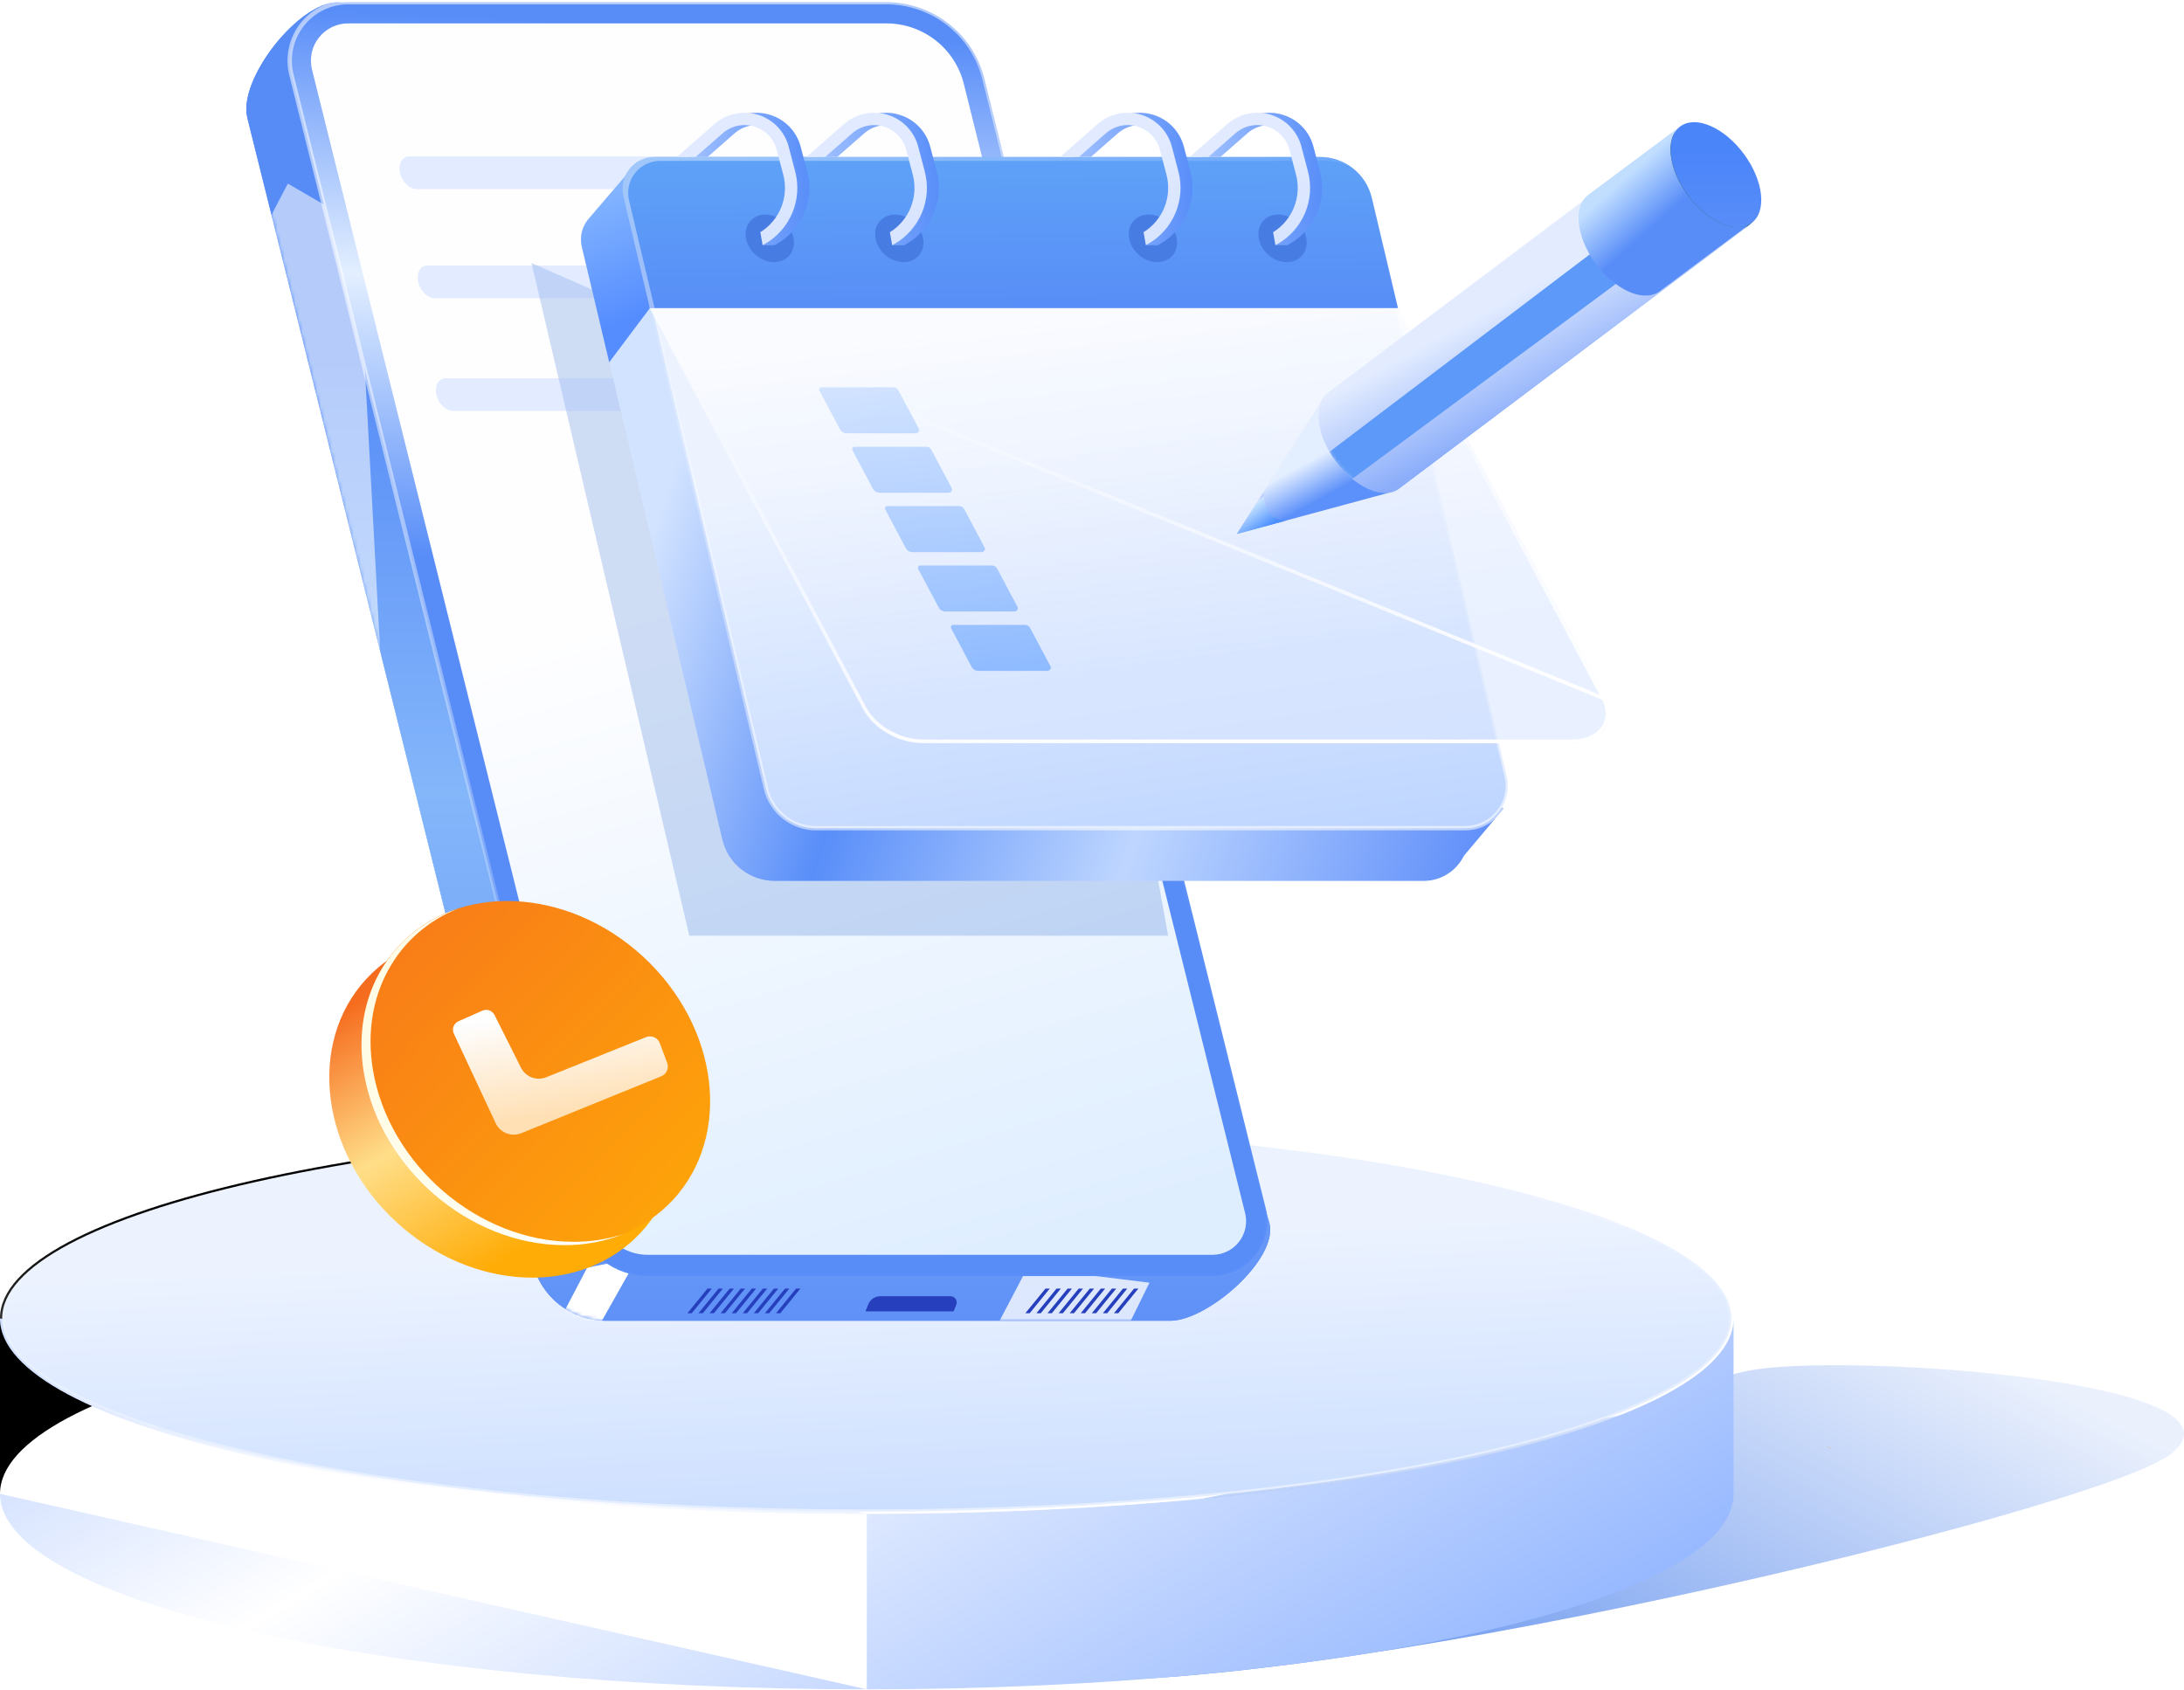 <svg width="602" height="466" viewBox="0 0 602 466" fill="none" xmlns="http://www.w3.org/2000/svg">
<g clip-path="url(#clip0_0_7)">
<g filter="url(#filter0_f_0_7)">
<path fill-rule="evenodd" clip-rule="evenodd" d="M282.765 462.749C357.467 469.768 578.516 416.269 598.169 401.028C622.735 381.976 522.413 374.008 488.822 377.016C461.95 379.423 476.79 388.547 452.223 389.048L301.816 419.129L282.765 462.749Z" fill="url(#paint0_linear_0_7)"/>
</g>
<g clip-path="url(#clip1_0_7)">
<path fill-rule="evenodd" clip-rule="evenodd" d="M0 363.487C0 333.721 106.968 309.592 238.92 309.592V357.97C106.968 357.97 0 382.099 0 411.865L0 363.487Z" fill="black"/>
<g clip-path="url(#clip2_0_7)">
<path fill-rule="evenodd" clip-rule="evenodd" d="M238.919 417.384C106.968 417.384 0 393.255 0 363.489ZM0 363.489V411.867ZM0 411.867C0 441.633 106.968 465.762 238.919 465.762ZM238.92 465.762C370.871 465.762 477.839 441.633 477.839 411.867V363.489C477.839 393.255 370.871 417.384 238.92 417.384" fill="url(#paint1_linear_0_7)"/>
<path d="M477.239 363.487C477.239 367.015 475.657 370.51 472.541 373.945C469.421 377.384 464.792 380.73 458.781 383.936C446.76 390.347 429.324 396.139 407.729 401.011C364.548 410.752 304.865 416.782 238.92 416.782C172.975 416.782 113.291 410.752 70.11 401.011C48.515 396.139 31.079 390.347 19.058 383.936C13.046 380.73 8.418 377.384 5.298 373.945C2.182 370.51 0.6 367.015 0.6 363.487C0.6 359.959 2.182 356.463 5.298 353.028C8.418 349.59 13.046 346.244 19.058 343.038C31.079 336.627 48.515 330.834 70.11 325.963C113.291 316.222 172.975 310.192 238.92 310.192C304.865 310.192 364.548 316.222 407.729 325.963C429.324 330.834 446.76 336.627 458.781 343.038C464.792 346.244 469.421 349.59 472.541 353.028C475.657 356.463 477.239 359.959 477.239 363.487Z" fill="url(#paint2_linear_0_7)" stroke="url(#paint3_linear_0_7)" stroke-width="1.2"/>
</g>
<g clip-path="url(#clip3_0_7)">
<path fill-rule="evenodd" clip-rule="evenodd" d="M167.008 364.14H322.615C332.845 364.14 352.383 347.182 349.912 337.257L260.367 33.313C258.831 27.145 255.276 21.668 250.268 17.754C245.259 13.84 239.086 11.714 232.729 11.714L93.088 0.619C82.215 0.619 65.55 21.944 68.177 32.495L146.846 348.383C147.966 352.882 150.56 356.878 154.214 359.734C157.867 362.589 162.371 364.14 167.008 364.14Z" fill="url(#paint4_linear_0_7)"/>
<g clip-path="url(#clip4_0_7)">
<path fill-rule="evenodd" clip-rule="evenodd" d="M167.008 364.14H322.615C332.845 364.14 352.383 347.182 349.912 337.257L260.367 33.313C258.831 27.145 255.276 21.668 250.268 17.754C245.259 13.84 239.086 11.714 232.729 11.714L93.088 0.619C82.215 0.619 65.55 21.944 68.177 32.495L146.846 348.383C147.966 352.882 150.56 356.878 154.214 359.734C157.867 362.589 162.371 364.14 167.008 364.14Z" fill="url(#paint5_linear_0_7)"/>
<mask id="mask0_0_7" style="mask-type:luminance" maskUnits="userSpaceOnUse" x="67" y="0" width="284" height="365">
<path fill-rule="evenodd" clip-rule="evenodd" d="M167.008 364.14H322.615C332.845 364.14 352.383 347.182 349.912 337.257L260.367 33.313C258.831 27.145 255.276 21.668 250.268 17.754C245.259 13.84 239.086 11.714 232.729 11.714L93.088 0.619C82.215 0.619 65.55 21.944 68.177 32.495L146.846 348.383C147.966 352.882 150.56 356.878 154.214 359.734C157.867 362.589 162.371 364.14 167.008 364.14Z" fill="white"/>
</mask>
<g mask="url(#mask0_0_7)">
<g style="mix-blend-mode:overlay" filter="url(#filter1_f_0_7)">
<path fill-rule="evenodd" clip-rule="evenodd" d="M283.209 349.492L271.767 371.335L306.092 375.496L316.841 353.653L283.209 349.492Z" fill="white" fill-opacity="0.78"/>
</g>
<g style="mix-blend-mode:overlay" filter="url(#filter2_f_0_7)">
<path fill-rule="evenodd" clip-rule="evenodd" d="M161.859 349.492L150.417 371.335H161.859L175.728 346.718L161.859 349.492Z" fill="white"/>
</g>
<g filter="url(#filter3_f_0_7)">
<path fill-rule="evenodd" clip-rule="evenodd" d="M79.342 50.623L67.9 72.466L109.853 272.869L98.412 61.718L79.342 50.623Z" fill="white" fill-opacity="0.56"/>
</g>
</g>
</g>
<path d="M334.186 351.826H178.579C174.075 351.827 169.7 350.321 166.152 347.547C162.603 344.774 160.084 340.894 158.996 336.523L80.327 20.622C79.736 18.245 79.693 15.765 80.203 13.369C80.713 10.974 81.763 8.726 83.271 6.796C84.779 4.866 86.707 3.305 88.909 2.232C91.11 1.158 93.527 0.6 95.977 0.6C95.977 0.6 95.977 0.6 95.977 0.6H244.302C250.524 0.601 256.567 2.683 261.469 6.514C266.371 10.346 269.851 15.707 271.355 21.744L348.859 333.038C349.414 335.268 349.454 337.594 348.976 339.841C348.498 342.089 347.515 344.197 346.1 346.008C344.686 347.819 342.878 349.284 340.814 350.292C338.749 351.3 336.483 351.824 334.186 351.826Z" fill="url(#paint6_linear_0_7)" stroke="url(#paint7_linear_0_7)" stroke-width="1.2"/>
<path fill-rule="evenodd" clip-rule="evenodd" d="M178.58 345.972C175.382 345.977 172.275 344.909 169.755 342.94C167.235 340.971 165.447 338.214 164.678 335.11L86.009 19.209C85.629 17.694 85.6 16.113 85.924 14.586C86.247 13.058 86.915 11.625 87.876 10.395C88.837 9.164 90.066 8.169 91.469 7.486C92.873 6.802 94.414 6.447 95.975 6.449H244.304C249.221 6.443 253.999 8.085 257.873 11.113C261.748 14.141 264.496 18.38 265.678 23.153L343.199 334.447C343.54 335.815 343.565 337.242 343.272 338.62C342.978 339.999 342.375 341.293 341.507 342.403C340.639 343.513 339.53 344.412 338.263 345.029C336.996 345.646 335.605 345.967 334.195 345.966L178.58 345.972Z" fill="url(#paint8_linear_0_7)"/>
<g filter="url(#filter4_f_0_7)">
<path fill-rule="evenodd" clip-rule="evenodd" d="M249.417 117.796L146.5 72.5L190 258H322L314 214L249.417 117.796Z" fill="#2567CE" fill-opacity="0.22"/>
</g>
<path fill-rule="evenodd" clip-rule="evenodd" d="M238.561 361.55L239.332 359.625C239.596 358.962 240.053 358.394 240.643 357.994C241.234 357.594 241.931 357.381 242.644 357.381H261.977C262.259 357.381 262.537 357.45 262.787 357.582C263.036 357.714 263.25 357.905 263.408 358.139C263.567 358.373 263.665 358.642 263.696 358.923C263.726 359.203 263.687 359.487 263.583 359.75L262.862 361.55H238.561Z" fill="#263FBC"/>
<path fill-rule="evenodd" clip-rule="evenodd" d="M190.665 362.068L196.199 355.283H195.009L189.475 362.068H190.665Z" fill="#263FBC"/>
<path fill-rule="evenodd" clip-rule="evenodd" d="M193.718 362.068L199.248 355.283H198.059L192.528 362.068H193.718Z" fill="#263FBC"/>
<path fill-rule="evenodd" clip-rule="evenodd" d="M196.769 362.068L202.303 355.283H201.113L195.579 362.068H196.769Z" fill="#263FBC"/>
<path fill-rule="evenodd" clip-rule="evenodd" d="M199.824 362.068L205.355 355.283H204.165L198.634 362.068H199.824Z" fill="#263FBC"/>
<path fill-rule="evenodd" clip-rule="evenodd" d="M202.874 362.068L208.408 355.283H207.218L201.684 362.068H202.874Z" fill="#263FBC"/>
<path fill-rule="evenodd" clip-rule="evenodd" d="M205.928 362.068L211.459 355.283H210.269L204.738 362.068H205.928Z" fill="#263FBC"/>
<path fill-rule="evenodd" clip-rule="evenodd" d="M208.978 362.068L214.512 355.283H213.322L207.788 362.068H208.978Z" fill="#263FBC"/>
<path fill-rule="evenodd" clip-rule="evenodd" d="M212.032 362.068L217.566 355.283H216.376L210.845 362.068H212.032Z" fill="#263FBC"/>
<path fill-rule="evenodd" clip-rule="evenodd" d="M215.086 362.068L220.62 355.283H219.43L213.896 362.068H215.086Z" fill="#263FBC"/>
<path fill-rule="evenodd" clip-rule="evenodd" d="M283.821 362.068L289.355 355.283H288.165L282.631 362.068H283.821Z" fill="#263FBC"/>
<path fill-rule="evenodd" clip-rule="evenodd" d="M286.874 362.068L292.404 355.283H291.214L285.684 362.068H286.874Z" fill="#263FBC"/>
<path fill-rule="evenodd" clip-rule="evenodd" d="M289.925 362.068L295.459 355.283H294.269L288.735 362.068H289.925Z" fill="#263FBC"/>
<path fill-rule="evenodd" clip-rule="evenodd" d="M292.981 362.068L298.512 355.283H297.322L291.792 362.068H292.981Z" fill="#263FBC"/>
<path fill-rule="evenodd" clip-rule="evenodd" d="M296.032 362.068L301.566 355.283H300.376L294.842 362.068H296.032Z" fill="#263FBC"/>
<path fill-rule="evenodd" clip-rule="evenodd" d="M299.085 362.068L304.615 355.283H303.426L297.895 362.068H299.085Z" fill="#263FBC"/>
<path fill-rule="evenodd" clip-rule="evenodd" d="M302.134 362.068L307.668 355.283H306.478L300.944 362.068H302.134Z" fill="#263FBC"/>
<path fill-rule="evenodd" clip-rule="evenodd" d="M305.19 362.068L310.72 355.283H309.531L303.997 362.068H305.19Z" fill="#263FBC"/>
<path fill-rule="evenodd" clip-rule="evenodd" d="M308.24 362.068L313.774 355.283H312.584L307.05 362.068H308.24Z" fill="#263FBC"/>
<path fill-rule="evenodd" clip-rule="evenodd" d="M229.693 52.141H114.854C112.865 52.141 110.793 50.108 110.249 47.628C109.701 45.148 110.889 43.116 112.868 43.116H227.707C229.693 43.116 231.765 45.148 232.312 47.628C232.857 50.1 231.694 52.141 229.693 52.141Z" fill="#A6C1FF" fill-opacity="0.31"/>
<path fill-rule="evenodd" clip-rule="evenodd" d="M233.724 82.223H119.827C117.857 82.223 115.799 80.194 115.259 77.713C114.716 75.227 115.895 73.198 117.857 73.198H231.755C233.727 73.198 235.782 75.227 236.322 77.713C236.865 80.194 235.696 82.223 233.724 82.223Z" fill="#A6C1FF" fill-opacity="0.31"/>
<path fill-rule="evenodd" clip-rule="evenodd" d="M239.718 113.305H124.879C122.893 113.305 120.821 111.273 120.274 108.792C119.729 106.312 120.914 104.28 122.893 104.28H237.739C239.724 104.28 241.796 106.312 242.341 108.792C242.882 111.273 241.703 113.305 239.718 113.305Z" fill="#A6C1FF" fill-opacity="0.31"/>
<path fill-rule="evenodd" clip-rule="evenodd" d="M414.454 222.936L403.495 235.972C402.619 237.747 401.33 239.286 399.736 240.46L399.678 240.516H399.656C397.565 242.05 395.038 242.874 392.444 242.868H213.477C210.151 242.866 206.924 241.742 204.316 239.678C201.709 237.615 199.874 234.732 199.109 231.495L167.932 99.895L160.379 68.047C160.077 66.783 160.062 65.468 160.333 64.196C160.604 62.925 161.155 61.731 161.946 60.7C162.174 60.394 162.42 60.102 162.684 59.826L175.665 44.656L177.166 45.766L192.679 57.205H352.43C355.73 57.204 358.934 58.317 361.523 60.364C364.112 62.411 365.935 65.271 366.696 68.483L400.893 212.798L414.454 222.936Z" fill="url(#paint9_linear_0_7)"/>
<path d="M403.895 228.336H403.894H224.927C221.735 228.336 218.636 227.259 216.133 225.279C213.629 223.299 211.867 220.532 211.132 217.426L211.132 217.425L179.705 84.838L179.705 84.838L172.402 53.989C172.402 53.989 172.402 53.989 172.402 53.989C172.118 52.783 172.11 51.528 172.38 50.319C172.649 49.109 173.188 47.976 173.956 47.004C174.725 46.032 175.703 45.246 176.818 44.705C177.933 44.165 179.156 43.883 180.395 43.881L363.88 43.881C367.045 43.88 370.116 44.947 372.598 46.911C375.079 48.874 376.824 51.618 377.551 54.697L377.551 54.698L384.763 85.115L415.293 213.935C415.293 213.935 415.293 213.935 415.293 213.935C415.7 215.655 415.712 217.444 415.328 219.169C414.945 220.893 414.176 222.509 413.08 223.895C411.983 225.28 410.587 226.399 408.997 227.169C407.406 227.938 405.662 228.337 403.895 228.336Z" fill="url(#paint10_linear_0_7)" stroke="url(#paint11_linear_0_7)" stroke-width="1.2"/>
<path fill-rule="evenodd" clip-rule="evenodd" d="M179.118 84.973L167.921 99.895L160.379 68.047C160.077 66.783 160.062 65.468 160.333 64.196C160.604 62.925 161.155 61.731 161.946 60.7C162.174 60.394 162.42 60.102 162.684 59.826L175.665 44.656L177.166 45.766L179.118 84.973Z" fill="url(#paint12_linear_0_7)"/>
<path fill-rule="evenodd" clip-rule="evenodd" d="M385.347 84.976H179.121L171.818 54.127C171.513 52.832 171.505 51.486 171.794 50.188C172.083 48.89 172.661 47.675 173.486 46.632C174.311 45.589 175.36 44.746 176.557 44.166C177.753 43.585 179.065 43.283 180.395 43.281H363.881C367.18 43.28 370.383 44.393 372.97 46.44C375.557 48.487 377.377 51.348 378.135 54.559L385.347 84.976Z" fill="url(#paint13_linear_0_7)"/>
<g filter="url(#filter5_b_0_7)">
<path fill-rule="evenodd" clip-rule="evenodd" d="M385.344 84.975H179.12L237.848 195.42C240.799 200.967 247.72 204.889 254.568 204.889H433.535C441.485 204.889 445.818 198.712 442.411 192.28L385.344 84.975Z" fill="url(#paint14_linear_0_7)"/>
<path d="M179.952 85.475L238.289 195.185C238.289 195.185 238.289 195.185 238.289 195.185C241.145 200.552 247.884 204.389 254.568 204.389H433.535C437.384 204.389 440.284 202.897 441.823 200.709C443.353 198.532 443.595 195.584 441.97 192.514L179.952 85.475ZM179.952 85.475H385.044L441.97 192.514L179.952 85.475Z" stroke="url(#paint15_linear_0_7)"/>
</g>
<path fill-rule="evenodd" clip-rule="evenodd" d="M246.226 106.784H226.475C226.361 106.784 226.249 106.814 226.15 106.87C226.051 106.926 225.969 107.006 225.91 107.104C225.852 107.201 225.82 107.312 225.817 107.426C225.814 107.54 225.841 107.652 225.895 107.752L231.592 118.467C231.776 118.773 232.035 119.025 232.345 119.201C232.655 119.376 233.006 119.469 233.362 119.469H252.295C253.128 119.469 253.596 118.817 253.233 118.134L247.649 107.639C247.512 107.38 247.308 107.164 247.057 107.013C246.806 106.863 246.519 106.784 246.226 106.784ZM255.298 123.171H235.549C235.435 123.17 235.323 123.199 235.224 123.255C235.124 123.311 235.041 123.392 234.982 123.489C234.924 123.587 234.891 123.698 234.888 123.812C234.886 123.926 234.912 124.039 234.966 124.139L240.664 134.857C240.847 135.162 241.107 135.414 241.417 135.59C241.727 135.765 242.077 135.858 242.433 135.858H261.367C262.199 135.858 262.668 135.203 262.304 134.524L256.724 124.025C256.586 123.767 256.38 123.551 256.129 123.4C255.878 123.25 255.591 123.171 255.298 123.171ZM244.617 139.541H264.367C264.659 139.541 264.947 139.621 265.198 139.772C265.449 139.923 265.655 140.139 265.792 140.398L271.373 150.894C271.736 151.576 271.268 152.228 270.435 152.228H251.502C251.146 152.228 250.795 152.136 250.485 151.96C250.175 151.785 249.916 151.532 249.732 151.227L244.035 140.509C243.981 140.409 243.954 140.296 243.957 140.182C243.96 140.068 243.992 139.957 244.051 139.859C244.11 139.762 244.193 139.681 244.292 139.625C244.391 139.569 244.504 139.54 244.617 139.541ZM273.428 155.91H253.679C253.565 155.91 253.453 155.939 253.354 155.995C253.254 156.05 253.171 156.131 253.112 156.229C253.054 156.326 253.021 156.438 253.019 156.551C253.016 156.665 253.043 156.778 253.096 156.878L258.794 167.593C258.977 167.899 259.236 168.152 259.546 168.328C259.856 168.504 260.207 168.597 260.563 168.597H279.497C280.329 168.597 280.798 167.943 280.434 167.26L274.854 156.765C274.716 156.506 274.51 156.29 274.259 156.14C274.008 155.989 273.721 155.91 273.428 155.91ZM262.758 172.278H282.507C282.801 172.278 283.089 172.357 283.341 172.507C283.593 172.658 283.799 172.874 283.938 173.133L289.519 183.631C289.882 184.311 289.414 184.965 288.581 184.965H269.648C269.292 184.965 268.942 184.873 268.632 184.697C268.322 184.522 268.062 184.269 267.878 183.964L262.175 173.246C262.122 173.146 262.095 173.033 262.098 172.919C262.1 172.806 262.133 172.694 262.191 172.597C262.25 172.499 262.333 172.419 262.433 172.363C262.532 172.307 262.644 172.278 262.758 172.278Z" fill="url(#paint16_linear_0_7)"/>
<path fill-rule="evenodd" clip-rule="evenodd" d="M363.495 116.12V116.084C363.495 115.896 363.462 115.707 363.448 115.529C363.434 115.352 363.428 115.158 363.423 114.975C363.423 114.93 363.423 114.886 363.423 114.841C363.423 114.797 363.423 114.769 363.423 114.733C363.423 114.622 363.423 114.511 363.423 114.409C363.423 114.217 363.423 114.032 363.442 113.854C363.442 113.779 363.442 113.713 363.462 113.638C363.481 113.563 363.462 113.541 363.476 113.496C363.489 113.452 363.476 113.349 363.495 113.274C363.517 113.066 363.548 112.864 363.584 112.667C363.584 112.609 363.609 112.561 363.617 112.509C363.625 112.456 363.642 112.39 363.656 112.328C363.67 112.267 363.692 112.126 363.72 112.034C363.772 111.838 363.825 111.657 363.886 111.48C363.897 111.447 363.906 111.414 363.911 111.38C363.913 111.375 363.914 111.37 363.914 111.365C363.914 111.359 363.913 111.354 363.911 111.349C363.961 111.205 364.019 111.072 364.077 110.919C364.079 110.91 364.084 110.901 364.091 110.894C364.141 110.764 364.2 110.634 364.261 110.509C364.261 110.509 364.261 110.492 364.261 110.487C364.261 110.481 364.305 110.415 364.324 110.376C364.439 110.155 364.568 109.942 364.71 109.738C364.758 109.662 364.811 109.59 364.868 109.521C364.988 109.359 365.115 109.202 365.251 109.053C365.309 108.986 365.362 108.931 365.423 108.872C365.615 108.673 365.821 108.488 366.039 108.318L462.323 35.873C462.309 35.885 462.296 35.898 462.285 35.912C462.196 35.974 462.113 36.043 462.035 36.117C462.035 36.134 462.002 36.142 461.988 36.159C461.921 36.217 461.849 36.292 461.783 36.358C461.716 36.425 461.663 36.48 461.611 36.539C461.558 36.597 461.472 36.686 461.408 36.766C461.344 36.847 461.278 36.93 461.222 37.008C461.153 37.088 461.091 37.174 461.036 37.266C460.981 37.352 460.923 37.446 460.867 37.543C460.812 37.64 460.756 37.723 460.706 37.82C460.656 37.917 460.654 37.923 460.62 37.978C460.513 38.188 460.421 38.405 460.343 38.627C460.237 38.898 460.15 39.176 460.082 39.459C460.043 39.581 460.021 39.709 459.991 39.837C459.987 39.852 459.987 39.868 459.991 39.884C459.978 39.926 459.968 39.968 459.96 40.011C459.96 40.042 459.96 40.07 459.96 40.1C459.891 40.467 459.841 40.837 459.81 41.21C459.81 41.365 459.794 41.52 459.788 41.676C459.783 41.831 459.788 42.036 459.788 42.214C459.788 42.228 459.788 42.25 459.788 42.272C459.784 42.297 459.784 42.322 459.788 42.347C459.788 42.455 459.788 42.558 459.802 42.669C459.802 42.982 459.835 43.298 459.871 43.626C459.975 44.568 460.154 45.5 460.407 46.413V46.433C460.407 46.433 460.407 46.449 460.407 46.455C460.669 47.382 460.988 48.293 461.361 49.181C461.361 49.209 461.383 49.231 461.392 49.259C461.444 49.387 461.5 49.503 461.558 49.623C461.616 49.742 461.647 49.828 461.694 49.925C461.799 50.147 461.899 50.371 462.01 50.588C462.509 51.581 463.064 52.544 463.674 53.472C463.893 53.794 464.11 54.099 464.337 54.413C464.397 54.51 464.463 54.603 464.537 54.69C464.856 55.126 465.192 55.553 465.538 55.972C466.53 57.179 467.63 58.293 468.825 59.3C468.98 59.439 469.133 59.577 469.294 59.691C469.505 59.866 469.729 60.032 469.946 60.193C470.306 60.454 470.664 60.709 471.03 60.942C471.846 61.484 472.707 61.955 473.604 62.348C473.79 62.432 473.968 62.501 474.142 62.57C474.42 62.678 474.675 62.776 474.933 62.848L475.21 62.931C475.301 62.963 475.393 62.989 475.488 63.009L475.737 63.07C475.758 63.078 475.781 63.083 475.804 63.084L476.04 63.147L476.212 63.178C476.348 63.208 476.489 63.236 476.617 63.253C476.678 63.253 476.739 63.275 476.791 63.283C476.902 63.303 477.008 63.319 477.119 63.33L477.318 63.352L477.623 63.377H477.757C477.791 63.382 477.825 63.382 477.859 63.377C477.956 63.377 478.045 63.377 478.137 63.377C478.205 63.382 478.274 63.382 478.342 63.377C478.367 63.382 478.392 63.382 478.417 63.377C478.489 63.377 478.561 63.377 478.628 63.377C478.694 63.377 478.833 63.364 478.927 63.352C479.183 63.331 479.437 63.29 479.687 63.23C479.868 63.195 480.047 63.148 480.222 63.092C480.24 63.09 480.257 63.085 480.272 63.078L480.328 63.059C480.524 62.991 480.717 62.913 480.905 62.825C480.933 62.824 480.96 62.813 480.982 62.795C481.019 62.776 481.06 62.764 481.096 62.745C481.139 62.726 481.181 62.704 481.221 62.678C481.326 62.623 481.429 62.568 481.526 62.507C481.622 62.453 481.714 62.393 481.803 62.329C481.854 62.3 481.902 62.268 481.948 62.232L385.596 134.738C385.466 134.832 385.319 134.921 385.183 135.015C385.14 135.045 385.093 135.07 385.044 135.09L384.767 135.256C384.747 135.256 384.734 135.273 384.72 135.276L384.656 135.303C384.425 135.411 384.188 135.503 383.946 135.581L383.896 135.595C383.724 135.65 383.546 135.692 383.366 135.733C383.338 135.733 383.316 135.747 383.288 135.75C383.253 135.759 383.217 135.766 383.18 135.769C383.055 135.789 382.933 135.811 382.817 135.822C382.774 135.834 382.731 135.841 382.687 135.844H382.606L382.309 135.872C382.253 135.867 382.196 135.867 382.14 135.872H382.068C381.988 135.872 381.899 135.872 381.816 135.872C381.732 135.872 381.685 135.872 381.627 135.872C381.597 135.869 381.568 135.869 381.538 135.872L381.3 135.853C381.236 135.857 381.172 135.857 381.108 135.853H380.997L380.789 135.83C380.732 135.821 380.675 135.815 380.617 135.814L380.459 135.786L380.243 135.75L380.129 135.728L379.882 135.681C379.821 135.664 379.769 135.656 379.708 135.642H379.649C379.483 135.6 379.322 135.559 379.156 135.511C378.989 135.464 378.837 135.423 378.676 135.367L378.601 135.345L378.426 135.284L378.179 135.201C378.126 135.184 378.079 135.159 378.027 135.137C377.959 135.116 377.892 135.091 377.827 135.062C377.774 135.045 377.727 135.023 377.68 135.004C377.55 134.954 377.419 134.893 377.289 134.843C377.248 134.823 377.207 134.805 377.164 134.79L376.609 134.527C376.432 134.444 376.26 134.352 376.079 134.249L376.01 134.213L375.941 134.177C375.808 134.102 375.663 134.03 375.539 133.947C375.35 133.844 375.17 133.731 374.984 133.62C374.92 133.581 374.856 133.537 374.792 133.5C374.755 133.47 374.715 133.442 374.673 133.417C374.587 133.362 374.501 133.312 374.421 133.254C374.229 133.129 374.038 132.996 373.866 132.86C373.777 132.796 373.688 132.732 373.589 132.663C373.55 132.63 373.503 132.605 373.461 132.574C373.419 132.544 373.35 132.491 373.295 132.444C373.109 132.302 372.931 132.166 372.74 132.011L372.382 131.72C372.352 131.695 372.327 131.667 372.293 131.642C372.26 131.617 372.238 131.595 372.213 131.57C372.041 131.426 371.872 131.276 371.705 131.118C371.539 130.96 371.364 130.81 371.198 130.644C371.034 130.485 370.868 130.319 370.712 130.158C370.513 129.953 370.313 129.748 370.121 129.54C369.844 129.226 369.55 128.904 369.273 128.574C369.242 128.54 369.213 128.504 369.187 128.466C368.993 128.239 368.818 128 368.632 127.77C368.51 127.606 368.377 127.459 368.263 127.296C368.23 127.262 368.21 127.221 368.177 127.187C368.108 127.093 368.047 126.996 367.977 126.91C367.844 126.719 367.7 126.536 367.575 126.355C367.45 126.175 367.373 126.056 367.276 125.903L367.198 125.795L367.145 125.703C367.02 125.512 366.896 125.321 366.779 125.127C366.663 124.932 366.563 124.774 366.463 124.597C366.443 124.569 366.435 124.547 366.419 124.519C366.409 124.498 366.396 124.477 366.382 124.458C366.308 124.325 366.235 124.181 366.161 124.07C366.069 123.889 365.966 123.709 365.883 123.529C365.825 123.415 365.769 123.299 365.706 123.179C365.706 123.152 365.675 123.124 365.667 123.096C365.659 123.068 365.628 123.018 365.609 122.985C365.514 122.797 365.428 122.608 365.331 122.417L365.07 121.842L365.04 121.765L365.009 121.69C364.948 121.54 364.882 121.393 364.829 121.252C364.749 121.055 364.666 120.852 364.593 120.652C364.563 120.569 364.538 120.483 364.507 120.397C364.507 120.356 364.474 120.314 364.463 120.27C364.452 120.225 364.41 120.137 364.388 120.064C364.322 119.868 364.258 119.668 364.2 119.476C364.141 119.285 364.091 119.113 364.044 118.922V118.908C364.044 118.908 364.044 118.894 364.044 118.888C363.991 118.694 363.942 118.508 363.9 118.314C363.858 118.12 363.814 117.943 363.772 117.759C363.756 117.696 363.75 117.632 363.736 117.565C363.722 117.499 363.72 117.493 363.717 117.457C363.7 117.371 363.681 117.285 363.667 117.205C363.631 117.019 363.603 116.83 363.575 116.65C363.548 116.47 363.514 116.289 363.495 116.12Z" fill="url(#paint17_linear_0_7)"/>
<path fill-rule="evenodd" clip-rule="evenodd" d="M473.605 62.333C466.801 59.346 460.643 50.961 459.856 43.616C459.068 36.271 463.941 32.724 470.745 35.711C477.549 38.698 483.701 47.083 484.489 54.434C485.277 61.784 480.409 65.321 473.605 62.333Z" fill="#2F655F"/>
<path fill-rule="evenodd" clip-rule="evenodd" d="M363.495 116.12V116.084C363.495 115.896 363.462 115.707 363.448 115.529C363.434 115.352 363.428 115.158 363.423 114.975C363.423 114.93 363.423 114.886 363.423 114.841C363.423 114.797 363.423 114.769 363.423 114.733C363.423 114.622 363.423 114.511 363.423 114.409C363.423 114.217 363.423 114.032 363.442 113.854C363.442 113.779 363.442 113.713 363.462 113.638C363.481 113.563 363.462 113.541 363.476 113.496C363.489 113.452 363.476 113.349 363.495 113.274C363.517 113.066 363.548 112.864 363.584 112.667C363.584 112.609 363.609 112.561 363.617 112.509C363.625 112.456 363.642 112.39 363.656 112.328C363.67 112.267 363.692 112.126 363.72 112.034C363.772 111.838 363.825 111.657 363.886 111.48C363.897 111.447 363.906 111.414 363.911 111.38C363.913 111.375 363.914 111.37 363.914 111.365C363.914 111.359 363.913 111.354 363.911 111.349C363.961 111.205 364.019 111.072 364.077 110.919C364.079 110.91 364.084 110.901 364.091 110.894C364.141 110.764 364.2 110.634 364.261 110.509C364.261 110.509 364.261 110.492 364.261 110.487C364.261 110.481 364.305 110.415 364.324 110.376C364.439 110.155 364.568 109.942 364.71 109.738C364.758 109.662 364.811 109.59 364.868 109.521C364.988 109.359 365.115 109.202 365.251 109.053C365.309 108.986 365.362 108.931 365.423 108.872C365.615 108.673 365.821 108.488 366.039 108.318L462.323 35.873C462.309 35.885 462.296 35.898 462.285 35.912C462.196 35.974 462.113 36.043 462.035 36.117C462.035 36.134 462.002 36.142 461.988 36.159C461.921 36.217 461.849 36.292 461.783 36.358C461.716 36.425 461.663 36.48 461.611 36.539C461.558 36.597 461.472 36.686 461.408 36.766C461.344 36.847 461.278 36.93 461.222 37.008C461.153 37.088 461.091 37.174 461.036 37.266C460.981 37.352 460.923 37.446 460.867 37.543C460.812 37.64 460.756 37.723 460.706 37.82C460.656 37.917 460.654 37.923 460.62 37.978C460.513 38.188 460.421 38.405 460.343 38.627C460.237 38.898 460.15 39.176 460.082 39.459C460.043 39.581 460.021 39.709 459.991 39.837C459.987 39.852 459.987 39.868 459.991 39.884C459.978 39.926 459.968 39.968 459.96 40.011C459.96 40.042 459.96 40.07 459.96 40.1C459.891 40.467 459.841 40.837 459.81 41.21C459.81 41.365 459.794 41.52 459.788 41.676C459.783 41.831 459.788 42.036 459.788 42.214C459.788 42.228 459.788 42.25 459.788 42.272C459.784 42.297 459.784 42.322 459.788 42.347C459.788 42.455 459.788 42.558 459.802 42.669C459.802 42.982 459.835 43.298 459.871 43.626C459.975 44.568 460.154 45.5 460.407 46.413V46.433C460.407 46.433 460.407 46.449 460.407 46.455C460.669 47.382 460.988 48.293 461.361 49.181C461.361 49.209 461.383 49.231 461.392 49.259C461.444 49.387 461.5 49.503 461.558 49.623C461.616 49.742 461.647 49.828 461.694 49.925C461.799 50.147 461.899 50.371 462.01 50.588C462.509 51.581 463.064 52.544 463.674 53.472C463.893 53.794 464.11 54.099 464.337 54.413C464.397 54.51 464.463 54.603 464.537 54.69C464.856 55.126 465.192 55.553 465.538 55.972C466.53 57.179 467.63 58.293 468.825 59.3C468.98 59.439 469.133 59.577 469.294 59.691C469.505 59.866 469.729 60.032 469.946 60.193C470.306 60.454 470.664 60.709 471.03 60.942C471.846 61.484 472.707 61.955 473.604 62.348C473.79 62.432 473.968 62.501 474.142 62.57C474.42 62.678 474.675 62.776 474.933 62.848L475.21 62.931C475.301 62.963 475.393 62.989 475.488 63.009L475.737 63.07C475.758 63.078 475.781 63.083 475.804 63.084L476.04 63.147L476.212 63.178C476.348 63.208 476.489 63.236 476.617 63.253C476.678 63.253 476.739 63.275 476.791 63.283C476.902 63.303 477.008 63.319 477.119 63.33L477.318 63.352L477.623 63.377H477.757C477.791 63.382 477.825 63.382 477.859 63.377C477.956 63.377 478.045 63.377 478.137 63.377C478.205 63.382 478.274 63.382 478.342 63.377C478.367 63.382 478.392 63.382 478.417 63.377C478.489 63.377 478.561 63.377 478.628 63.377C478.694 63.377 478.833 63.364 478.927 63.352C479.183 63.331 479.437 63.29 479.687 63.23C479.868 63.195 480.047 63.148 480.222 63.092C480.24 63.09 480.257 63.085 480.272 63.078L480.328 63.059C480.524 62.991 480.717 62.913 480.905 62.825C480.933 62.824 480.96 62.813 480.982 62.795C481.019 62.776 481.06 62.764 481.096 62.745C481.139 62.726 481.181 62.704 481.221 62.678C481.326 62.623 481.429 62.568 481.526 62.507C481.622 62.453 481.714 62.393 481.803 62.329C481.854 62.3 481.902 62.268 481.948 62.232L385.596 134.738C385.466 134.832 385.319 134.921 385.183 135.015C385.14 135.045 385.093 135.07 385.044 135.09L384.767 135.256C384.747 135.256 384.734 135.273 384.72 135.276L384.656 135.303C384.425 135.411 384.188 135.503 383.946 135.581L383.896 135.595C383.724 135.65 383.546 135.692 383.366 135.733C383.338 135.733 383.316 135.747 383.288 135.75C383.253 135.759 383.217 135.766 383.18 135.769C383.055 135.789 382.933 135.811 382.817 135.822C382.774 135.834 382.731 135.841 382.687 135.844H382.606L382.309 135.872C382.253 135.867 382.196 135.867 382.14 135.872H382.068C381.988 135.872 381.899 135.872 381.816 135.872C381.732 135.872 381.685 135.872 381.627 135.872C381.597 135.869 381.568 135.869 381.538 135.872L381.3 135.853C381.236 135.857 381.172 135.857 381.108 135.853H380.997L380.789 135.83C380.732 135.821 380.675 135.815 380.617 135.814L380.459 135.786L380.243 135.75L380.129 135.728L379.882 135.681C379.821 135.664 379.769 135.656 379.708 135.642H379.649C379.483 135.6 379.322 135.559 379.156 135.511C378.989 135.464 378.837 135.423 378.676 135.367L378.601 135.345L378.426 135.284L378.179 135.201C378.126 135.184 378.079 135.159 378.027 135.137C377.959 135.116 377.892 135.091 377.827 135.062C377.774 135.045 377.727 135.023 377.68 135.004C377.55 134.954 377.419 134.893 377.289 134.843C377.248 134.823 377.207 134.805 377.164 134.79L376.609 134.527C376.432 134.444 376.26 134.352 376.079 134.249L376.01 134.213L375.941 134.177C375.808 134.102 375.663 134.03 375.539 133.947C375.35 133.844 375.17 133.731 374.984 133.62C374.92 133.581 374.856 133.537 374.792 133.5C374.755 133.47 374.715 133.442 374.673 133.417C374.587 133.362 374.501 133.312 374.421 133.254C374.229 133.129 374.038 132.996 373.866 132.86C373.777 132.796 373.688 132.732 373.589 132.663C373.55 132.63 373.503 132.605 373.461 132.574C373.419 132.544 373.35 132.491 373.295 132.444C373.109 132.302 372.931 132.166 372.74 132.011L372.382 131.72C372.352 131.695 372.327 131.667 372.293 131.642C372.26 131.617 372.238 131.595 372.213 131.57C372.041 131.426 371.872 131.276 371.705 131.118C371.539 130.96 371.364 130.81 371.198 130.644C371.034 130.485 370.868 130.319 370.712 130.158C370.513 129.953 370.313 129.748 370.121 129.54C369.844 129.226 369.55 128.904 369.273 128.574C369.242 128.54 369.213 128.504 369.187 128.466C368.993 128.239 368.818 128 368.632 127.77C368.51 127.606 368.377 127.459 368.263 127.296C368.23 127.262 368.21 127.221 368.177 127.187C368.108 127.093 368.047 126.996 367.977 126.91C367.844 126.719 367.7 126.536 367.575 126.355C367.45 126.175 367.373 126.056 367.276 125.903L367.198 125.795L367.145 125.703C367.02 125.512 366.896 125.321 366.779 125.127C366.663 124.932 366.563 124.774 366.463 124.597C366.443 124.569 366.435 124.547 366.419 124.519C366.409 124.498 366.396 124.477 366.382 124.458C366.308 124.325 366.235 124.181 366.161 124.07C366.069 123.889 365.966 123.709 365.883 123.529C365.825 123.415 365.769 123.299 365.706 123.179C365.706 123.152 365.675 123.124 365.667 123.096C365.659 123.068 365.628 123.018 365.609 122.985C365.514 122.797 365.428 122.608 365.331 122.417L365.07 121.842L365.04 121.765L365.009 121.69C364.948 121.54 364.882 121.393 364.829 121.252C364.749 121.055 364.666 120.852 364.593 120.652C364.563 120.569 364.538 120.483 364.507 120.397C364.507 120.356 364.474 120.314 364.463 120.27C364.452 120.225 364.41 120.137 364.388 120.064C364.322 119.868 364.258 119.668 364.2 119.476C364.141 119.285 364.091 119.113 364.044 118.922V118.908C364.044 118.908 364.044 118.894 364.044 118.888C363.991 118.694 363.942 118.508 363.9 118.314C363.858 118.12 363.814 117.943 363.772 117.759C363.756 117.696 363.75 117.632 363.736 117.565C363.722 117.499 363.72 117.493 363.717 117.457C363.7 117.371 363.681 117.285 363.667 117.205C363.631 117.019 363.603 116.83 363.575 116.65C363.548 116.47 363.514 116.289 363.495 116.12Z" fill="url(#paint18_linear_0_7)"/>
<mask id="mask1_0_7" style="mask-type:luminance" maskUnits="userSpaceOnUse" x="363" y="35" width="119" height="101">
<path fill-rule="evenodd" clip-rule="evenodd" d="M363.495 116.12V116.084C363.495 115.896 363.462 115.707 363.448 115.529C363.434 115.352 363.428 115.158 363.423 114.975C363.423 114.93 363.423 114.886 363.423 114.841C363.423 114.797 363.423 114.769 363.423 114.733C363.423 114.622 363.423 114.511 363.423 114.409C363.423 114.217 363.423 114.032 363.442 113.854C363.442 113.779 363.442 113.713 363.462 113.638C363.481 113.563 363.462 113.541 363.476 113.496C363.489 113.452 363.476 113.349 363.495 113.274C363.517 113.066 363.548 112.864 363.584 112.667C363.584 112.609 363.609 112.561 363.617 112.509C363.625 112.456 363.642 112.39 363.656 112.328C363.67 112.267 363.692 112.126 363.72 112.034C363.772 111.838 363.825 111.657 363.886 111.48C363.897 111.447 363.906 111.414 363.911 111.38C363.913 111.375 363.914 111.37 363.914 111.365C363.914 111.359 363.913 111.354 363.911 111.349C363.961 111.205 364.019 111.072 364.077 110.919C364.079 110.91 364.084 110.901 364.091 110.894C364.141 110.764 364.2 110.634 364.261 110.509C364.261 110.509 364.261 110.492 364.261 110.487C364.261 110.481 364.305 110.415 364.324 110.376C364.439 110.155 364.568 109.942 364.71 109.738C364.758 109.662 364.811 109.59 364.868 109.521C364.988 109.359 365.115 109.202 365.251 109.053C365.309 108.986 365.362 108.931 365.423 108.872C365.615 108.673 365.821 108.488 366.039 108.318L462.323 35.873C462.309 35.885 462.296 35.898 462.285 35.912C462.196 35.974 462.113 36.043 462.035 36.117C462.035 36.134 462.002 36.142 461.988 36.159C461.921 36.217 461.849 36.292 461.783 36.358C461.716 36.425 461.663 36.48 461.611 36.539C461.558 36.597 461.472 36.686 461.408 36.766C461.344 36.847 461.278 36.93 461.222 37.008C461.153 37.088 461.091 37.174 461.036 37.266C460.981 37.352 460.923 37.446 460.867 37.543C460.812 37.64 460.756 37.723 460.706 37.82C460.656 37.917 460.654 37.923 460.62 37.978C460.513 38.188 460.421 38.405 460.343 38.627C460.237 38.898 460.15 39.176 460.082 39.459C460.043 39.581 460.021 39.709 459.991 39.837C459.987 39.852 459.987 39.868 459.991 39.884C459.978 39.926 459.968 39.968 459.96 40.011C459.96 40.042 459.96 40.07 459.96 40.1C459.891 40.467 459.841 40.837 459.81 41.21C459.81 41.365 459.794 41.52 459.788 41.676C459.783 41.831 459.788 42.036 459.788 42.214C459.788 42.228 459.788 42.25 459.788 42.272C459.784 42.297 459.784 42.322 459.788 42.347C459.788 42.455 459.788 42.558 459.802 42.669C459.802 42.982 459.835 43.298 459.871 43.626C459.975 44.568 460.154 45.5 460.407 46.413V46.433C460.407 46.433 460.407 46.449 460.407 46.455C460.669 47.382 460.988 48.293 461.361 49.181C461.361 49.209 461.383 49.231 461.392 49.259C461.444 49.387 461.5 49.503 461.558 49.623C461.616 49.742 461.647 49.828 461.694 49.925C461.799 50.147 461.899 50.371 462.01 50.588C462.509 51.581 463.064 52.544 463.674 53.472C463.893 53.794 464.11 54.099 464.337 54.413C464.397 54.51 464.463 54.603 464.537 54.69C464.856 55.126 465.192 55.553 465.538 55.972C466.53 57.179 467.63 58.293 468.825 59.3C468.98 59.439 469.133 59.577 469.294 59.691C469.505 59.866 469.729 60.032 469.946 60.193C470.306 60.454 470.664 60.709 471.03 60.942C471.846 61.484 472.707 61.955 473.604 62.348C473.79 62.432 473.968 62.501 474.142 62.57C474.42 62.678 474.675 62.776 474.933 62.848L475.21 62.931C475.301 62.963 475.393 62.989 475.488 63.009L475.737 63.07C475.758 63.078 475.781 63.083 475.804 63.084L476.04 63.147L476.212 63.178C476.348 63.208 476.489 63.236 476.617 63.253C476.678 63.253 476.739 63.275 476.791 63.283C476.902 63.303 477.008 63.319 477.119 63.33L477.318 63.352L477.623 63.377H477.757C477.791 63.382 477.825 63.382 477.859 63.377C477.956 63.377 478.045 63.377 478.137 63.377C478.205 63.382 478.274 63.382 478.342 63.377C478.367 63.382 478.392 63.382 478.417 63.377C478.489 63.377 478.561 63.377 478.628 63.377C478.694 63.377 478.833 63.364 478.927 63.352C479.183 63.331 479.437 63.29 479.687 63.23C479.868 63.195 480.047 63.148 480.222 63.092C480.24 63.09 480.257 63.085 480.272 63.078L480.328 63.059C480.524 62.991 480.717 62.913 480.905 62.825C480.933 62.824 480.96 62.813 480.982 62.795C481.019 62.776 481.06 62.764 481.096 62.745C481.139 62.726 481.181 62.704 481.221 62.678C481.326 62.623 481.429 62.568 481.526 62.507C481.622 62.453 481.714 62.393 481.803 62.329C481.854 62.3 481.902 62.268 481.948 62.232L385.596 134.738C385.466 134.832 385.319 134.921 385.183 135.015C385.14 135.045 385.093 135.07 385.044 135.09L384.767 135.256C384.747 135.256 384.734 135.273 384.72 135.276L384.656 135.303C384.425 135.411 384.188 135.503 383.946 135.581L383.896 135.595C383.724 135.65 383.546 135.692 383.366 135.733C383.338 135.733 383.316 135.747 383.288 135.75C383.253 135.759 383.217 135.766 383.18 135.769C383.055 135.789 382.933 135.811 382.817 135.822C382.774 135.834 382.731 135.841 382.687 135.844H382.606L382.309 135.872C382.253 135.867 382.196 135.867 382.14 135.872H382.068C381.988 135.872 381.899 135.872 381.816 135.872C381.732 135.872 381.685 135.872 381.627 135.872C381.597 135.869 381.568 135.869 381.538 135.872L381.3 135.853C381.236 135.857 381.172 135.857 381.108 135.853H380.997L380.789 135.83C380.732 135.821 380.675 135.815 380.617 135.814L380.459 135.786L380.243 135.75L380.129 135.728L379.882 135.681C379.821 135.664 379.769 135.656 379.708 135.642H379.649C379.483 135.6 379.322 135.559 379.156 135.511C378.989 135.464 378.837 135.423 378.676 135.367L378.601 135.345L378.426 135.284L378.179 135.201C378.126 135.184 378.079 135.159 378.027 135.137C377.959 135.116 377.892 135.091 377.827 135.062C377.774 135.045 377.727 135.023 377.68 135.004C377.55 134.954 377.419 134.893 377.289 134.843C377.248 134.823 377.207 134.805 377.164 134.79L376.609 134.527C376.432 134.444 376.26 134.352 376.079 134.249L376.01 134.213L375.941 134.177C375.808 134.102 375.663 134.03 375.539 133.947C375.35 133.844 375.17 133.731 374.984 133.62C374.92 133.581 374.856 133.537 374.792 133.5C374.755 133.47 374.715 133.442 374.673 133.417C374.587 133.362 374.501 133.312 374.421 133.254C374.229 133.129 374.038 132.996 373.866 132.86C373.777 132.796 373.688 132.732 373.589 132.663C373.55 132.63 373.503 132.605 373.461 132.574C373.419 132.544 373.35 132.491 373.295 132.444C373.109 132.302 372.931 132.166 372.74 132.011L372.382 131.72C372.352 131.695 372.327 131.667 372.293 131.642C372.26 131.617 372.238 131.595 372.213 131.57C372.041 131.426 371.872 131.276 371.705 131.118C371.539 130.96 371.364 130.81 371.198 130.644C371.034 130.485 370.868 130.319 370.712 130.158C370.513 129.953 370.313 129.748 370.121 129.54C369.844 129.226 369.55 128.904 369.273 128.574C369.242 128.54 369.213 128.504 369.187 128.466C368.993 128.239 368.818 128 368.632 127.77C368.51 127.606 368.377 127.459 368.263 127.296C368.23 127.262 368.21 127.221 368.177 127.187C368.108 127.093 368.047 126.996 367.977 126.91C367.844 126.719 367.7 126.536 367.575 126.355C367.45 126.175 367.373 126.056 367.276 125.903L367.198 125.795L367.145 125.703C367.02 125.512 366.896 125.321 366.779 125.127C366.663 124.932 366.563 124.774 366.463 124.597C366.443 124.569 366.435 124.547 366.419 124.519C366.409 124.498 366.396 124.477 366.382 124.458C366.308 124.325 366.235 124.181 366.161 124.07C366.069 123.889 365.966 123.709 365.883 123.529C365.825 123.415 365.769 123.299 365.706 123.179C365.706 123.152 365.675 123.124 365.667 123.096C365.659 123.068 365.628 123.018 365.609 122.985C365.514 122.797 365.428 122.608 365.331 122.417L365.07 121.842L365.04 121.765L365.009 121.69C364.948 121.54 364.882 121.393 364.829 121.252C364.749 121.055 364.666 120.852 364.593 120.652C364.563 120.569 364.538 120.483 364.507 120.397C364.507 120.356 364.474 120.314 364.463 120.27C364.452 120.225 364.41 120.137 364.388 120.064C364.322 119.868 364.258 119.668 364.2 119.476C364.141 119.285 364.091 119.113 364.044 118.922V118.908C364.044 118.908 364.044 118.894 364.044 118.888C363.991 118.694 363.942 118.508 363.9 118.314C363.858 118.12 363.814 117.943 363.772 117.759C363.756 117.696 363.75 117.632 363.736 117.565C363.722 117.499 363.72 117.493 363.717 117.457C363.7 117.371 363.681 117.285 363.667 117.205C363.631 117.019 363.603 116.83 363.575 116.65C363.548 116.47 363.514 116.289 363.495 116.12Z" fill="white"/>
</mask>
<g mask="url(#mask1_0_7)">
<g filter="url(#filter6_f_0_7)">
<path fill-rule="evenodd" clip-rule="evenodd" d="M372.752 132.027L445.38 78.299L438.188 70.142L366.461 124.579C366.461 124.579 368.106 132.606 372.752 132.027Z" fill="#5C99F8"/>
</g>
</g>
<path fill-rule="evenodd" clip-rule="evenodd" d="M363.494 116.084V116.12C363.513 116.289 363.541 116.461 363.56 116.644C363.58 116.827 363.616 117.013 363.652 117.199C363.652 117.279 363.685 117.365 363.702 117.451C363.702 117.487 363.702 117.523 363.721 117.56C363.741 117.596 363.741 117.69 363.757 117.754C363.799 117.942 363.84 118.128 363.885 118.308C363.929 118.489 363.976 118.688 364.029 118.883C364.029 118.883 364.029 118.896 364.029 118.902V118.916C364.076 119.096 364.126 119.282 364.184 119.471C364.243 119.659 364.306 119.862 364.373 120.059C364.395 120.131 364.426 120.195 364.448 120.264C364.47 120.333 364.478 120.35 364.492 120.392C364.523 120.478 364.548 120.563 364.578 120.647C364.65 120.846 364.733 121.049 364.814 121.246C364.867 121.387 364.933 121.523 364.994 121.684L365.025 121.759L365.055 121.837L365.316 122.411C365.405 122.602 365.491 122.791 365.593 122.979C365.613 123.013 365.632 123.054 365.652 123.09C365.671 123.126 365.679 123.146 365.69 123.174C365.754 123.293 365.81 123.409 365.868 123.523C365.96 123.703 366.062 123.884 366.145 124.064C366.22 124.189 366.292 124.319 366.367 124.452C366.381 124.471 366.393 124.492 366.403 124.513C366.42 124.541 366.428 124.563 366.448 124.591C366.548 124.768 366.656 124.943 366.764 125.121C366.872 125.298 367.005 125.506 367.13 125.698L367.183 125.789L367.26 125.897C367.357 126.05 367.457 126.2 367.56 126.35C367.663 126.499 367.837 126.724 367.962 126.904C368.031 126.993 368.093 127.09 368.162 127.182C368.195 127.215 368.215 127.257 368.248 127.29C368.362 127.453 368.495 127.6 368.617 127.764C368.803 127.994 368.977 128.233 369.172 128.46C369.198 128.498 369.226 128.535 369.257 128.569C369.535 128.899 369.812 129.22 370.106 129.534C370.298 129.742 370.497 129.947 370.697 130.152C370.852 130.313 371.019 130.48 371.182 130.638C371.349 130.804 371.521 130.962 371.69 131.112C371.859 131.262 372.026 131.42 372.198 131.564C372.223 131.589 372.253 131.609 372.278 131.636C372.303 131.664 372.336 131.689 372.367 131.714L372.725 132.005C372.902 132.155 373.08 132.283 373.279 132.438C373.335 132.485 373.39 132.521 373.446 132.568C373.501 132.615 373.535 132.624 373.573 132.657C373.662 132.726 373.751 132.79 373.851 132.854C374.034 132.99 374.225 133.131 374.406 133.248C374.486 133.306 374.572 133.356 374.658 133.411C374.7 133.436 374.739 133.464 374.777 133.495C374.841 133.531 374.905 133.575 374.969 133.614C375.149 133.725 375.329 133.839 375.523 133.941C375.659 134.024 375.801 134.097 375.926 134.171L375.995 134.208L376.064 134.244C376.245 134.341 376.416 134.432 376.594 134.521L377.115 134.773C377.158 134.788 377.2 134.806 377.24 134.826C377.371 134.876 377.501 134.937 377.631 134.987C377.679 135.006 377.726 135.029 377.778 135.045C377.844 135.074 377.91 135.099 377.978 135.12C378.031 135.142 378.078 135.167 378.131 135.184L378.378 135.267L378.552 135.328L378.627 135.35C378.788 135.406 378.949 135.453 379.107 135.495C379.265 135.536 379.434 135.583 379.601 135.625H379.659C379.72 135.625 379.773 135.647 379.834 135.664L380.081 135.711L380.194 135.733L380.411 135.769L380.569 135.797C380.626 135.798 380.684 135.804 380.741 135.814L380.949 135.836H381.06C381.123 135.84 381.187 135.84 381.251 135.836L381.49 135.855C381.519 135.852 381.549 135.852 381.578 135.855C381.637 135.855 381.703 135.855 381.767 135.855C381.831 135.855 381.939 135.855 382.019 135.855H382.092C382.148 135.85 382.205 135.85 382.261 135.855L382.558 135.827H382.638C382.682 135.824 382.726 135.817 382.768 135.805C382.885 135.805 383.007 135.772 383.132 135.753C383.168 135.749 383.204 135.742 383.24 135.733C383.268 135.733 383.29 135.719 383.318 135.716L340.951 147.186L364.073 110.889C364.015 111.027 363.957 111.166 363.907 111.319C363.909 111.323 363.91 111.329 363.91 111.334C363.91 111.339 363.909 111.344 363.907 111.349C363.902 111.383 363.893 111.416 363.882 111.449C363.821 111.632 363.768 111.812 363.716 112.004C363.688 112.095 363.671 112.201 363.652 112.298C363.632 112.395 363.63 112.42 363.613 112.478C363.596 112.536 363.588 112.578 363.58 112.636C363.544 112.833 363.513 113.036 363.491 113.244C363.491 113.318 363.491 113.391 363.471 113.465C363.452 113.54 363.471 113.563 363.458 113.607C363.444 113.651 363.458 113.748 363.438 113.823C363.438 114.006 363.422 114.192 363.419 114.378C363.419 114.481 363.419 114.592 363.419 114.703C363.419 114.739 363.419 114.775 363.419 114.811C363.419 114.847 363.419 114.9 363.419 114.944C363.419 115.121 363.419 115.31 363.444 115.499C363.469 115.687 363.48 115.895 363.494 116.084Z" fill="url(#paint19_linear_0_7)"/>
<path fill-rule="evenodd" clip-rule="evenodd" d="M354.419 143.56C354.419 143.56 351.789 143.596 350.097 141.707C348.405 139.818 348.22 135.805 348.22 135.805L340.958 147.205L354.419 143.56Z" fill="url(#paint20_linear_0_7)"/>
<path fill-rule="evenodd" clip-rule="evenodd" d="M435.28 62.142C435.305 62.331 435.336 62.517 435.369 62.697C435.383 62.78 435.402 62.866 435.416 62.952C435.416 62.988 435.416 63.025 435.438 63.063C435.461 63.102 435.463 63.194 435.477 63.258C435.516 63.442 435.558 63.627 435.602 63.812C435.649 64.004 435.699 64.195 435.752 64.389C435.752 64.389 435.752 64.389 435.752 64.406V64.425C435.799 64.606 435.852 64.786 435.907 64.98C435.963 65.174 436.029 65.377 436.096 65.573L436.171 65.784L436.215 65.909L436.307 66.17C436.381 66.37 436.456 66.569 436.537 66.769C436.595 66.916 436.659 67.063 436.72 67.207L436.753 67.288L436.786 67.365C436.87 67.55 436.956 67.744 437.044 67.948C437.133 68.139 437.225 68.331 437.322 68.519L437.374 68.625C437.388 68.654 437.402 68.683 437.419 68.711C437.477 68.83 437.535 68.949 437.599 69.066C437.693 69.249 437.791 69.429 437.877 69.607L438.096 69.995L438.134 70.064L438.176 70.136C438.281 70.317 438.387 70.494 438.495 70.672C438.603 70.849 438.736 71.063 438.861 71.254L438.919 71.343L438.994 71.457C439.097 71.609 439.197 71.764 439.299 71.914C439.402 72.064 439.577 72.291 439.704 72.469L439.907 72.746L439.987 72.857C440.107 73.018 440.237 73.174 440.362 73.332C440.545 73.567 440.728 73.803 440.917 74.034C440.944 74.07 440.972 74.108 441.003 74.144C441.28 74.474 441.565 74.796 441.857 75.112C442.051 75.323 442.251 75.531 442.45 75.737C442.65 75.942 442.781 76.067 442.947 76.228C443.116 76.391 443.285 76.549 443.457 76.705C443.629 76.86 443.793 77.01 443.965 77.159L444.051 77.232L444.14 77.306L444.497 77.606C444.678 77.753 444.858 77.897 445.052 78.036L445.224 78.164L445.352 78.261L445.629 78.458C445.818 78.594 446.009 78.735 446.184 78.854L446.439 79.018L446.564 79.098L446.75 79.22C446.936 79.334 447.121 79.448 447.304 79.553C447.438 79.631 447.582 79.706 447.709 79.781L447.782 79.82L447.851 79.858C448.036 79.953 448.213 80.045 448.383 80.136C448.558 80.222 448.733 80.302 448.91 80.382L449.033 80.438L449.426 80.604L449.573 80.66L449.776 80.738L449.931 80.799L450.178 80.882L450.356 80.943L450.428 80.968C450.591 81.02 450.752 81.07 450.913 81.115C451.08 81.163 451.243 81.204 451.404 81.24L451.468 81.254L451.643 81.29L451.889 81.342L452.009 81.362L452.222 81.395L452.386 81.423L452.552 81.439L452.763 81.464H452.874H453.068H453.31H453.396C453.459 81.464 453.523 81.464 453.59 81.464C453.656 81.464 453.759 81.464 453.845 81.464H453.92C453.978 81.464 454.031 81.464 454.089 81.464L454.386 81.442H454.469L454.597 81.423C454.719 81.406 454.841 81.387 454.96 81.365L455.071 81.348L455.149 81.328C455.332 81.287 455.512 81.242 455.687 81.187H455.731C455.977 81.11 456.218 81.018 456.452 80.91C456.473 80.9 456.494 80.892 456.516 80.885L456.563 80.857C456.663 80.807 456.763 80.754 456.857 80.699L457.001 80.618C457.14 80.532 457.279 80.441 457.412 80.341L482.775 61.446C482.642 61.543 482.498 61.635 482.362 61.724L482.223 61.804C482.126 61.859 482.029 61.912 481.926 61.962L481.815 62.015C481.582 62.122 481.342 62.215 481.097 62.292H481.047C480.87 62.348 480.689 62.392 480.492 62.434L480.304 62.47C480.185 62.492 480.063 62.511 479.938 62.528L479.73 62.556L479.43 62.578L479.189 62.592H478.933C478.839 62.592 478.748 62.592 478.656 62.592H478.415L478.11 62.57L477.902 62.545C477.791 62.545 477.68 62.517 477.566 62.5L477.355 62.467C477.233 62.445 477.111 62.423 476.986 62.395L476.814 62.359C476.631 62.317 476.445 62.273 476.26 62.22C476.077 62.167 475.891 62.112 475.705 62.048L475.527 61.987C475.394 61.943 475.25 61.896 475.125 61.843L474.923 61.765C474.742 61.696 474.562 61.621 474.368 61.543C473.949 61.357 473.536 61.152 473.117 60.928L473.045 60.889C472.66 60.678 472.277 60.45 471.896 60.206L471.769 60.126C471.403 59.887 471.042 59.635 470.682 59.369L470.554 59.274C470.191 58.997 469.833 58.72 469.481 58.414L469.392 58.34C469.015 58.015 468.643 57.679 468.282 57.33C467.567 56.635 466.89 55.903 466.252 55.136C466.063 54.906 465.883 54.67 465.697 54.434C465.547 54.24 465.389 54.049 465.242 53.849L465.04 53.572C464.796 53.233 464.557 52.895 464.332 52.548C464.305 52.512 464.28 52.473 464.255 52.434C463.977 52.013 463.719 51.586 463.47 51.156L463.434 51.089C463.19 50.666 462.959 50.237 462.74 49.802L462.699 49.719C462.48 49.275 462.272 48.828 462.08 48.379L462.047 48.299C461.862 47.868 461.694 47.435 461.542 47.001L461.498 46.876C461.342 46.429 461.201 45.98 461.079 45.531V45.511C460.957 45.06 460.851 44.609 460.763 44.157C460.763 44.121 460.763 44.083 460.74 44.047C460.657 43.597 460.588 43.148 460.538 42.704C460.488 42.26 460.466 41.833 460.458 41.417V41.325C460.458 40.946 460.458 40.577 460.496 40.216C460.496 40.169 460.496 40.122 460.51 40.075C460.541 39.74 460.588 39.408 460.652 39.079C460.652 39.018 460.679 38.959 460.691 38.901C460.753 38.608 460.831 38.318 460.924 38.033C460.934 38.001 460.944 37.969 460.951 37.936C461.057 37.628 461.183 37.328 461.329 37.037C461.345 36.998 461.367 36.965 461.387 36.929C461.504 36.706 461.634 36.489 461.775 36.28C461.825 36.205 461.878 36.136 461.933 36.064C462.054 35.9 462.184 35.742 462.322 35.592L462.493 35.406C462.688 35.207 462.895 35.022 463.115 34.852L437.752 53.746C437.531 53.916 437.322 54.101 437.128 54.301C437.069 54.362 437.014 54.426 436.958 54.487C436.819 54.636 436.689 54.794 436.567 54.958C436.512 55.031 436.459 55.1 436.409 55.175C436.268 55.383 436.139 55.6 436.024 55.824C436.004 55.86 435.979 55.893 435.963 55.932C435.957 55.939 435.952 55.946 435.949 55.954C435.814 56.229 435.696 56.513 435.597 56.803C435.597 56.803 435.597 56.822 435.597 56.831C435.597 56.839 435.58 56.897 435.569 56.928C435.508 57.114 435.449 57.3 435.4 57.496C435.375 57.593 435.358 57.696 435.336 57.796C435.314 57.896 435.311 57.913 435.297 57.974C435.283 58.035 435.275 58.079 435.264 58.132C435.228 58.331 435.2 58.537 435.175 58.745C435.175 58.819 435.175 58.894 435.155 58.969C435.136 59.044 435.155 59.064 435.155 59.111C435.155 59.158 435.142 59.255 435.136 59.327C435.136 59.513 435.117 59.702 435.114 59.896C435.114 60.001 435.114 60.109 435.114 60.217V60.328C435.114 60.373 435.114 60.417 435.114 60.462C435.114 60.645 435.114 60.83 435.139 61.016C435.164 61.202 435.169 61.391 435.189 61.571C435.189 61.571 435.189 61.593 435.189 61.604C435.226 61.789 435.256 61.969 435.28 62.142Z" fill="url(#paint21_linear_0_7)"/>
<path fill-rule="evenodd" clip-rule="evenodd" d="M474.433 61.574C467.579 58.565 461.379 50.127 460.583 42.713C459.787 35.299 464.7 31.745 471.551 34.752C478.402 37.759 484.601 46.202 485.395 53.614C486.188 61.025 481.284 64.584 474.433 61.574Z" fill="url(#paint22_linear_0_7)"/>
<path opacity="0.42" fill-rule="evenodd" clip-rule="evenodd" d="M173.383 55.198C173.077 53.904 173.069 52.557 173.357 51.259C173.645 49.962 174.223 48.746 175.048 47.703C175.873 46.66 176.922 45.817 178.118 45.236C179.315 44.656 180.627 44.354 181.956 44.352H365.445C368.101 44.353 370.707 45.079 372.981 46.452C370.394 44.394 367.186 43.273 363.88 43.27H180.395C179.065 43.272 177.753 43.575 176.557 44.155C175.36 44.735 174.311 45.578 173.486 46.621C172.661 47.664 172.083 48.88 171.794 50.177C171.505 51.475 171.513 52.822 171.818 54.116L179.121 84.974H180.433L173.383 55.198Z" fill="url(#paint23_linear_0_7)"/>
<path fill-rule="evenodd" clip-rule="evenodd" d="M216.223 61.285C219.145 63.958 219.701 68.106 217.464 70.551C215.228 72.996 211.046 72.811 208.124 70.139C205.202 67.466 204.647 63.317 206.883 60.872C209.119 58.428 213.301 58.612 216.223 61.285Z" fill="#477CE2"/>
<path fill-rule="evenodd" clip-rule="evenodd" d="M222.503 47.315L220.703 40.472C220.164 38.395 219.099 36.491 217.612 34.944C216.125 33.397 214.264 32.258 212.21 31.638C211.007 31.27 209.756 31.083 208.499 31.083C205.452 31.086 202.511 32.2 200.227 34.217L189.898 43.268H195.063L202.474 36.766C204.14 35.296 206.285 34.483 208.507 34.481C209.424 34.483 210.337 34.62 211.214 34.889C212.711 35.344 214.066 36.176 215.149 37.306C216.232 38.436 217.006 39.825 217.397 41.34L219.197 48.183C220.803 54.285 215.533 64.307 210.202 67.616H213.513L214.104 67.28C217.506 65.34 220.172 62.332 221.69 58.722C223.209 55.113 223.494 51.103 222.503 47.315Z" fill="url(#paint24_linear_0_7)"/>
<path fill-rule="evenodd" clip-rule="evenodd" d="M219.195 47.315L217.398 40.472C216.859 38.395 215.795 36.491 214.307 34.943C212.82 33.396 210.959 32.258 208.904 31.638C207.703 31.27 206.453 31.083 205.196 31.083C202.149 31.085 199.208 32.2 196.925 34.217L186.59 43.268H191.757L199.169 36.766C200.834 35.296 202.979 34.483 205.201 34.481C206.118 34.483 207.029 34.62 207.906 34.889C209.404 35.341 210.761 36.172 211.847 37.3C212.932 38.428 213.708 39.817 214.102 41.332L215.903 48.175C216.68 51.145 216.485 54.285 215.347 57.136C214.21 59.987 212.189 62.399 209.581 64.018L210.214 67.608L210.804 67.272C214.203 65.331 216.867 62.324 218.384 58.716C219.901 55.108 220.186 51.101 219.195 47.315Z" fill="url(#paint25_linear_0_7)"/>
<path fill-rule="evenodd" clip-rule="evenodd" d="M251.939 61.287C254.861 63.96 255.416 68.108 253.18 70.553C250.943 72.998 246.762 72.814 243.84 70.141C240.918 67.468 240.362 63.319 242.599 60.874C244.835 58.429 249.017 58.614 251.939 61.287Z" fill="#477CE2"/>
<path fill-rule="evenodd" clip-rule="evenodd" d="M258.216 47.315L256.416 40.472C255.877 38.395 254.813 36.491 253.325 34.943C251.838 33.396 249.977 32.258 247.923 31.638C246.721 31.27 245.471 31.083 244.214 31.083C241.167 31.085 238.226 32.2 235.943 34.217L225.611 43.268H230.778L238.201 36.775C239.867 35.304 242.012 34.492 244.234 34.489C245.15 34.491 246.062 34.628 246.938 34.897C248.437 35.35 249.794 36.18 250.879 37.308C251.964 38.437 252.741 39.825 253.135 41.34L254.935 48.183C256.541 54.285 251.268 64.307 245.939 67.616H249.246L249.837 67.28C253.235 65.338 255.898 62.328 257.413 58.719C258.928 55.109 259.21 51.101 258.216 47.315Z" fill="url(#paint26_linear_0_7)"/>
<path fill-rule="evenodd" clip-rule="evenodd" d="M254.909 47.315L253.109 40.472C252.57 38.395 251.506 36.491 250.019 34.943C248.531 33.396 246.671 32.258 244.616 31.638C243.414 31.27 242.164 31.083 240.907 31.083C237.861 31.085 234.919 32.2 232.636 34.217L222.304 43.268H227.471L234.872 36.775C236.537 35.305 238.681 34.492 240.902 34.489C241.819 34.491 242.732 34.628 243.609 34.897C245.108 35.349 246.465 36.179 247.549 37.308C248.634 38.436 249.41 39.825 249.803 41.34L251.603 48.183C252.38 51.153 252.186 54.293 251.049 57.144C249.912 59.995 247.892 62.407 245.284 64.027L245.917 67.616L246.508 67.28C249.91 65.341 252.578 62.333 254.097 58.723C255.616 55.114 255.901 51.104 254.909 47.315Z" fill="url(#paint27_linear_0_7)"/>
<path fill-rule="evenodd" clip-rule="evenodd" d="M321.848 61.286C324.77 63.959 325.326 68.107 323.089 70.552C320.853 72.997 316.671 72.812 313.749 70.14C310.827 67.467 310.272 63.318 312.508 60.873C314.744 58.428 318.926 58.613 321.848 61.286Z" fill="#477CE2"/>
<path fill-rule="evenodd" clip-rule="evenodd" d="M328.133 47.315L326.333 40.472C325.794 38.395 324.73 36.491 323.242 34.943C321.755 33.396 319.894 32.258 317.84 31.638C316.638 31.27 315.388 31.083 314.131 31.083C311.084 31.085 308.143 32.2 305.86 34.217L295.528 43.268H300.695L308.101 36.775C309.767 35.304 311.912 34.492 314.134 34.489C315.051 34.491 315.962 34.628 316.838 34.897C318.337 35.35 319.694 36.18 320.779 37.308C321.864 38.437 322.641 39.825 323.035 41.34L324.835 48.183C326.441 54.285 321.168 64.307 315.84 67.616H319.146L319.737 67.28C323.138 65.34 325.805 62.332 327.323 58.722C328.841 55.113 329.125 51.103 328.133 47.315Z" fill="url(#paint28_linear_0_7)"/>
<path fill-rule="evenodd" clip-rule="evenodd" d="M324.826 47.315L323.026 40.472C322.486 38.395 321.422 36.491 319.935 34.944C318.447 33.397 316.587 32.258 314.532 31.638C313.33 31.27 312.079 31.083 310.821 31.083C307.775 31.086 304.835 32.2 302.553 34.217L292.22 43.268H297.388L304.799 36.766C306.464 35.296 308.608 34.484 310.829 34.481C311.747 34.483 312.659 34.62 313.537 34.889C315.035 35.341 316.392 36.172 317.476 37.3C318.561 38.428 319.337 39.817 319.73 41.332L321.53 48.175C322.307 51.144 322.113 54.284 320.976 57.135C319.839 59.986 317.819 62.398 315.212 64.018L315.844 67.608L316.435 67.272C319.834 65.331 322.498 62.324 324.015 58.716C325.532 55.108 325.817 51.101 324.826 47.315Z" fill="url(#paint29_linear_0_7)"/>
<path fill-rule="evenodd" clip-rule="evenodd" d="M357.563 61.286C360.485 63.959 361.04 68.107 358.804 70.552C356.568 72.997 352.386 72.812 349.464 70.14C346.542 67.467 345.986 63.318 348.223 60.873C350.459 58.428 354.641 58.613 357.563 61.286Z" fill="#477CE2"/>
<path fill-rule="evenodd" clip-rule="evenodd" d="M363.852 47.315L362.052 40.472C361.513 38.395 360.448 36.491 358.961 34.944C357.473 33.397 355.613 32.258 353.559 31.638C352.357 31.27 351.107 31.083 349.85 31.083C346.803 31.085 343.862 32.2 341.579 34.217L331.241 43.268H336.409L343.82 36.766C345.485 35.296 347.629 34.484 349.85 34.481C350.768 34.483 351.68 34.62 352.557 34.889C354.056 35.341 355.412 36.172 356.497 37.3C357.582 38.428 358.358 39.817 358.751 41.332L360.551 48.175C362.157 54.277 356.887 64.299 351.559 67.608H354.865L355.456 67.272C358.856 65.332 361.521 62.325 363.039 58.718C364.557 55.11 364.842 51.102 363.852 47.315Z" fill="url(#paint30_linear_0_7)"/>
<path fill-rule="evenodd" clip-rule="evenodd" d="M360.539 47.315L358.739 40.472C358.201 38.396 357.139 36.494 355.654 34.947C354.169 33.4 352.312 32.26 350.26 31.638C349.057 31.27 347.806 31.083 346.548 31.083C343.502 31.086 340.561 32.201 338.277 34.217L327.934 43.268H333.101L340.51 36.766C342.176 35.296 344.321 34.483 346.543 34.481C347.46 34.483 348.373 34.62 349.25 34.889C350.748 35.341 352.105 36.172 353.19 37.3C354.274 38.428 355.051 39.817 355.444 41.332L357.244 48.175C358.021 51.144 357.826 54.284 356.689 57.135C355.552 59.986 353.532 62.398 350.925 64.018L351.558 67.608L352.149 67.272C355.547 65.331 358.211 62.324 359.728 58.716C361.245 55.108 361.53 51.101 360.539 47.315Z" fill="url(#paint31_linear_0_7)"/>
<path fill-rule="evenodd" clip-rule="evenodd" d="M503.336 398.818L505 399.467C504.481 399.168 503.92 398.95 503.336 398.818Z" fill="url(#paint32_linear_0_7)"/>
<path fill-rule="evenodd" clip-rule="evenodd" d="M168.401 272.747C189.319 292.029 193.033 322.027 176.697 339.749C160.36 357.471 130.16 356.207 109.243 336.925C88.325 317.643 84.611 287.645 100.947 269.923C117.284 252.201 147.484 253.465 168.401 272.747Z" fill="url(#paint33_linear_0_7)"/>
<path fill-rule="evenodd" clip-rule="evenodd" d="M177.263 263.748C198.18 283.03 201.894 313.028 185.558 330.75C169.222 348.472 139.021 347.208 118.104 327.926C97.186 308.644 93.472 278.646 109.809 260.924C126.145 243.202 156.345 244.466 177.263 263.748Z" fill="url(#paint34_linear_0_7)"/>
<path fill-rule="evenodd" clip-rule="evenodd" d="M158.071 342.376C131.89 342.376 107.14 321.143 102.793 294.945C99.42 274.622 109.331 257.289 126.176 250.543C107.822 256.518 96.758 274.547 100.294 295.866C104.641 322.056 129.391 343.297 155.572 343.297C161.101 343.333 166.586 342.308 171.729 340.279C167.315 341.693 162.706 342.401 158.071 342.376Z" fill="url(#paint35_linear_0_7)"/>
<g filter="url(#filter7_i_0_7)">
<path fill-rule="evenodd" clip-rule="evenodd" d="M125.09 285.975L136.626 310.661C137.222 311.94 138.287 312.942 139.6 313.458C140.914 313.974 142.375 313.966 143.683 313.435L182.282 297.735C182.98 297.451 183.54 296.905 183.842 296.214C184.144 295.523 184.165 294.741 183.899 294.035L181.869 288.61C181.733 288.249 181.526 287.919 181.261 287.64C180.995 287.36 180.677 287.136 180.324 286.981C179.971 286.826 179.591 286.743 179.206 286.737C178.82 286.731 178.438 286.802 178.08 286.946L150.573 298.004C149.292 298.52 147.865 298.535 146.573 298.047C145.282 297.559 144.221 296.603 143.602 295.369L136.302 280.827C136.009 280.241 135.502 279.79 134.885 279.569C134.269 279.348 133.591 279.373 132.993 279.639L126.377 282.569C126.067 282.705 125.787 282.902 125.553 283.148C125.32 283.394 125.138 283.684 125.018 284.001C124.898 284.318 124.843 284.656 124.855 284.995C124.868 285.334 124.948 285.667 125.09 285.975Z" fill="url(#paint36_linear_0_7)"/>
</g>
</g>
</g>
</g>
<defs>
<filter id="filter0_f_0_7" x="265.096" y="358.73" width="354.573" height="122.319" filterUnits="userSpaceOnUse" color-interpolation-filters="sRGB">
<feFlood flood-opacity="0" result="BackgroundImageFix"/>
<feBlend mode="normal" in="SourceGraphic" in2="BackgroundImageFix" result="shape"/>
<feGaussianBlur stdDeviation="8.834" result="effect1_foregroundBlur_0_7"/>
</filter>
<filter id="filter1_f_0_7" x="230.993" y="308.718" width="126.622" height="107.552" filterUnits="userSpaceOnUse" color-interpolation-filters="sRGB">
<feFlood flood-opacity="0" result="BackgroundImageFix"/>
<feBlend mode="normal" in="SourceGraphic" in2="BackgroundImageFix" result="shape"/>
<feGaussianBlur stdDeviation="20.387" result="effect1_foregroundBlur_0_7"/>
</filter>
<filter id="filter2_f_0_7" x="109.643" y="305.944" width="106.859" height="106.166" filterUnits="userSpaceOnUse" color-interpolation-filters="sRGB">
<feFlood flood-opacity="0" result="BackgroundImageFix"/>
<feBlend mode="normal" in="SourceGraphic" in2="BackgroundImageFix" result="shape"/>
<feGaussianBlur stdDeviation="20.387" result="effect1_foregroundBlur_0_7"/>
</filter>
<filter id="filter3_f_0_7" x="27.126" y="9.849" width="123.501" height="303.795" filterUnits="userSpaceOnUse" color-interpolation-filters="sRGB">
<feFlood flood-opacity="0" result="BackgroundImageFix"/>
<feBlend mode="normal" in="SourceGraphic" in2="BackgroundImageFix" result="shape"/>
<feGaussianBlur stdDeviation="20.387" result="effect1_foregroundBlur_0_7"/>
</filter>
<filter id="filter4_f_0_7" x="123.395" y="49.395" width="221.711" height="231.711" filterUnits="userSpaceOnUse" color-interpolation-filters="sRGB">
<feFlood flood-opacity="0" result="BackgroundImageFix"/>
<feBlend mode="normal" in="SourceGraphic" in2="BackgroundImageFix" result="shape"/>
<feGaussianBlur stdDeviation="11.553" result="effect1_foregroundBlur_0_7"/>
</filter>
<filter id="filter5_b_0_7" x="172.324" y="78.179" width="278.056" height="133.506" filterUnits="userSpaceOnUse" color-interpolation-filters="sRGB">
<feFlood flood-opacity="0" result="BackgroundImageFix"/>
<feGaussianBlur in="BackgroundImageFix" stdDeviation="3.398"/>
<feComposite in2="SourceAlpha" operator="in" result="effect1_backgroundBlur_0_7"/>
<feBlend mode="normal" in="SourceGraphic" in2="effect1_backgroundBlur_0_7" result="shape"/>
</filter>
<filter id="filter6_f_0_7" x="339.278" y="42.959" width="133.284" height="116.281" filterUnits="userSpaceOnUse" color-interpolation-filters="sRGB">
<feFlood flood-opacity="0" result="BackgroundImageFix"/>
<feBlend mode="normal" in="SourceGraphic" in2="BackgroundImageFix" result="shape"/>
<feGaussianBlur stdDeviation="13.591" result="effect1_foregroundBlur_0_7"/>
</filter>
<filter id="filter7_i_0_7" x="124.854" y="279.42" width="59.231" height="34.419" filterUnits="userSpaceOnUse" color-interpolation-filters="sRGB">
<feFlood flood-opacity="0" result="BackgroundImageFix"/>
<feBlend mode="normal" in="SourceGraphic" in2="BackgroundImageFix" result="shape"/>
<feColorMatrix in="SourceAlpha" type="matrix" values="0 0 0 0 0 0 0 0 0 0 0 0 0 0 0 0 0 0 127 0" result="hardAlpha"/>
<feOffset dy="-1"/>
<feComposite in2="hardAlpha" operator="arithmetic" k2="-1" k3="1"/>
<feColorMatrix type="matrix" values="0 0 0 0 1 0 0 0 0 1 0 0 0 0 1 0 0 0 1 0"/>
<feBlend mode="normal" in2="shape" result="effect1_innerShadow_0_7"/>
</filter>
<linearGradient id="paint0_linear_0_7" x1="386.608" y1="458.34" x2="456.279" y2="325.33" gradientUnits="userSpaceOnUse">
<stop stop-color="#447CEA" stop-opacity="0.76"/>
<stop offset="1" stop-color="#447CEA" stop-opacity="0.11"/>
</linearGradient>
<linearGradient id="paint1_linear_0_7" x1="564.239" y1="391.335" x2="414.588" y2="137.333" gradientUnits="userSpaceOnUse">
<stop stop-color="#8DB2FF"/>
<stop offset="0.688" stop-color="white"/>
<stop offset="1" stop-color="#C7D9FF"/>
</linearGradient>
<linearGradient id="paint2_linear_0_7" x1="589.361" y1="452.723" x2="584.163" y2="328.854" gradientUnits="userSpaceOnUse">
<stop stop-color="#B7D1FF"/>
<stop offset="1" stop-color="#ECF3FF"/>
</linearGradient>
<linearGradient id="paint3_linear_0_7" x1="-91.833" y1="337.438" x2="-89.173" y2="435.647" gradientUnits="userSpaceOnUse">
<stop stop-color="white" stop-opacity="0.01"/>
<stop offset="1" stop-color="white" stop-opacity="0.56"/>
</linearGradient>
<linearGradient id="paint4_linear_0_7" x1="311.536" y1="364.14" x2="311.536" y2="100.038" gradientUnits="userSpaceOnUse">
<stop stop-color="#6091F7"/>
<stop offset="0.552" stop-color="#84B6FA"/>
<stop offset="1" stop-color="#578CF7"/>
</linearGradient>
<linearGradient id="paint5_linear_0_7" x1="311.536" y1="364.14" x2="311.536" y2="100.038" gradientUnits="userSpaceOnUse">
<stop stop-color="#6091F7"/>
<stop offset="0.552" stop-color="#84B6FA"/>
<stop offset="1" stop-color="#578CF7"/>
</linearGradient>
<linearGradient id="paint6_linear_0_7" x1="77.835" y1="1.901" x2="70.153" y2="151.034" gradientUnits="userSpaceOnUse">
<stop offset="0" stop-color="#588DF8"/>
<stop offset="0.484" stop-color="#E3EFFF"/>
<stop offset="1" stop-color="#588DF8"/>
</linearGradient>
<linearGradient id="paint7_linear_0_7" x1="3.225" y1="142.444" x2="134.764" y2="370.953" gradientUnits="userSpaceOnUse">
<stop stop-color="white" stop-opacity="0.54"/>
<stop offset="1" stop-color="white" stop-opacity="0.01"/>
</linearGradient>
<linearGradient id="paint8_linear_0_7" x1="161.451" y1="173.151" x2="216.935" y2="361.281" gradientUnits="userSpaceOnUse">
<stop stop-color="#FEFEFF"/>
<stop offset="1" stop-color="#DFEEFF"/>
</linearGradient>
<linearGradient id="paint9_linear_0_7" x1="147.977" y1="246.476" x2="387.554" y2="323.242" gradientUnits="userSpaceOnUse">
<stop stop-color="#D2E3FF"/>
<stop offset="0.281" stop-color="#598EF9"/>
<stop offset="0.605" stop-color="#BED6FF"/>
<stop offset="1" stop-color="#598AF9"/>
</linearGradient>
<linearGradient id="paint10_linear_0_7" x1="396.6" y1="245.246" x2="377.55" y2="112.248" gradientUnits="userSpaceOnUse">
<stop stop-color="#B7D1FF"/>
<stop offset="1" stop-color="#ECF3FF"/>
</linearGradient>
<linearGradient id="paint11_linear_0_7" x1="171.513" y1="56.11" x2="191.142" y2="243.358" gradientUnits="userSpaceOnUse">
<stop stop-color="white" stop-opacity="0.01"/>
<stop offset="1" stop-color="white" stop-opacity="0.56"/>
</linearGradient>
<linearGradient id="paint12_linear_0_7" x1="161.024" y1="37.399" x2="179.957" y2="85.665" gradientUnits="userSpaceOnUse">
<stop stop-color="#98C7FF"/>
<stop offset="1" stop-color="#558DFF"/>
</linearGradient>
<linearGradient id="paint13_linear_0_7" x1="148.723" y1="36.407" x2="149.265" y2="90.632" gradientUnits="userSpaceOnUse">
<stop stop-color="#60A5F7"/>
<stop offset="1" stop-color="#578CF7"/>
</linearGradient>
<linearGradient id="paint14_linear_0_7" x1="174.321" y1="100.084" x2="185.942" y2="199.857" gradientUnits="userSpaceOnUse">
<stop stop-color="#FEFEFF" stop-opacity="0.78"/>
<stop offset="1" stop-color="#DBE7FF" stop-opacity="0.62"/>
</linearGradient>
<linearGradient id="paint15_linear_0_7" x1="185.977" y1="101.783" x2="202.26" y2="223.236" gradientUnits="userSpaceOnUse">
<stop stop-color="white" stop-opacity="0.01"/>
<stop offset="1" stop-color="white"/>
</linearGradient>
<linearGradient id="paint16_linear_0_7" x1="486.501" y1="164.215" x2="475.29" y2="67.843" gradientUnits="userSpaceOnUse">
<stop stop-color="#8CB9FF"/>
<stop offset="1" stop-color="#DAE8FF"/>
</linearGradient>
<linearGradient id="paint17_linear_0_7" x1="454.554" y1="95.502" x2="440.334" y2="69.163" gradientUnits="userSpaceOnUse">
<stop stop-color="#8CAEFA"/>
<stop offset="1" stop-color="#E3ECFF"/>
</linearGradient>
<linearGradient id="paint18_linear_0_7" x1="454.554" y1="95.502" x2="440.334" y2="69.163" gradientUnits="userSpaceOnUse">
<stop stop-color="#8CAEFA"/>
<stop offset="1" stop-color="#E3ECFF"/>
</linearGradient>
<linearGradient id="paint19_linear_0_7" x1="373.526" y1="132.532" x2="368.321" y2="123.039" gradientUnits="userSpaceOnUse">
<stop stop-color="#5C90FA"/>
<stop offset="1" stop-color="#E3EEFF"/>
</linearGradient>
<linearGradient id="paint20_linear_0_7" x1="353.776" y1="142.191" x2="349.468" y2="136.077" gradientUnits="userSpaceOnUse">
<stop stop-color="#4B8FFF"/>
<stop offset="1" stop-color="#CEE8FF"/>
<stop offset="1" stop-color="#BFCCFF"/>
</linearGradient>
<linearGradient id="paint21_linear_0_7" x1="462.239" y1="56.626" x2="452.089" y2="45.306" gradientUnits="userSpaceOnUse">
<stop stop-color="#588DF8"/>
<stop offset="1" stop-color="#C1DEFF"/>
</linearGradient>
<linearGradient id="paint22_linear_0_7" x1="482.063" y1="62.644" x2="482.063" y2="41.604" gradientUnits="userSpaceOnUse">
<stop stop-color="#588DF8"/>
<stop offset="1" stop-color="#4B85FA"/>
</linearGradient>
<linearGradient id="paint23_linear_0_7" x1="171.58" y1="84.978" x2="372.981" y2="84.978" gradientUnits="userSpaceOnUse">
<stop stop-color="white"/>
<stop offset="1" stop-color="#7BB0FF"/>
</linearGradient>
<linearGradient id="paint24_linear_0_7" x1="189.898" y1="67.616" x2="223.086" y2="67.616" gradientUnits="userSpaceOnUse">
<stop stop-color="#A1C1FF"/>
<stop offset="1" stop-color="#598EF9"/>
</linearGradient>
<linearGradient id="paint25_linear_0_7" x1="182.074" y1="40.216" x2="200.84" y2="75.056" gradientUnits="userSpaceOnUse">
<stop offset="0.375" stop-color="#E1EAFF"/>
<stop offset="1" stop-color="#D7E4FF"/>
</linearGradient>
<linearGradient id="paint26_linear_0_7" x1="225.611" y1="67.616" x2="258.802" y2="67.616" gradientUnits="userSpaceOnUse">
<stop stop-color="#A1C1FF"/>
<stop offset="1" stop-color="#598EF9"/>
</linearGradient>
<linearGradient id="paint27_linear_0_7" x1="217.788" y1="40.218" x2="236.561" y2="75.063" gradientUnits="userSpaceOnUse">
<stop offset="0.375" stop-color="#E1EAFF"/>
<stop offset="1" stop-color="#D7E4FF"/>
</linearGradient>
<linearGradient id="paint28_linear_0_7" x1="295.528" y1="67.616" x2="328.717" y2="67.616" gradientUnits="userSpaceOnUse">
<stop stop-color="#A1C1FF"/>
<stop offset="1" stop-color="#598EF9"/>
</linearGradient>
<linearGradient id="paint29_linear_0_7" x1="287.704" y1="40.216" x2="306.471" y2="75.056" gradientUnits="userSpaceOnUse">
<stop offset="0.375" stop-color="#E1EAFF"/>
<stop offset="1" stop-color="#D7E4FF"/>
</linearGradient>
<linearGradient id="paint30_linear_0_7" x1="331.241" y1="67.608" x2="364.434" y2="67.608" gradientUnits="userSpaceOnUse">
<stop stop-color="#A1C1FF"/>
<stop offset="1" stop-color="#598EF9"/>
</linearGradient>
<linearGradient id="paint31_linear_0_7" x1="323.418" y1="40.216" x2="342.184" y2="75.056" gradientUnits="userSpaceOnUse">
<stop offset="0.375" stop-color="#E1EAFF"/>
<stop offset="1" stop-color="#D7E4FF"/>
</linearGradient>
<linearGradient id="paint32_linear_0_7" x1="505.009" y1="398.817" x2="503.336" y2="398.817" gradientUnits="userSpaceOnUse">
<stop stop-color="#FFAC06"/>
<stop offset="1" stop-color="#F66C1E"/>
</linearGradient>
<linearGradient id="paint33_linear_0_7" x1="169.559" y1="329.504" x2="128.032" y2="258.675" gradientUnits="userSpaceOnUse">
<stop stop-color="#FFAC06"/>
<stop offset="0.505" stop-color="#FFDE89"/>
<stop offset="1" stop-color="#F66C1E"/>
</linearGradient>
<linearGradient id="paint34_linear_0_7" x1="255.462" y1="295.006" x2="128.159" y2="174.114" gradientUnits="userSpaceOnUse">
<stop stop-color="#FFAC06"/>
<stop offset="1" stop-color="#F66C1E"/>
</linearGradient>
<linearGradient id="paint35_linear_0_7" x1="97.304" y1="340.277" x2="168.417" y2="342.727" gradientUnits="userSpaceOnUse">
<stop stop-color="#FFFCE5"/>
<stop offset="1" stop-color="white"/>
</linearGradient>
<linearGradient id="paint36_linear_0_7" x1="123.779" y1="283.757" x2="128.017" y2="312.151" gradientUnits="userSpaceOnUse">
<stop stop-color="#FEFEFF"/>
<stop offset="1" stop-color="#FFE0B5"/>
</linearGradient>
<clipPath id="clip0_0_7">
<rect width="602" height="465.76" fill="white"/>
</clipPath>
<clipPath id="clip1_0_7">
<rect width="505" height="465.76" fill="white"/>
</clipPath>
<clipPath id="clip2_0_7">
<rect width="477.84" height="156.17" fill="white" transform="translate(0 309.592)"/>
</clipPath>
<clipPath id="clip3_0_7">
<rect width="437.1" height="399.47" fill="white" transform="translate(67.9)"/>
</clipPath>
<clipPath id="clip4_0_7">
<rect width="282.23" height="363.52" fill="white" transform="translate(67.9 0.619)"/>
</clipPath>
</defs>
</svg>
